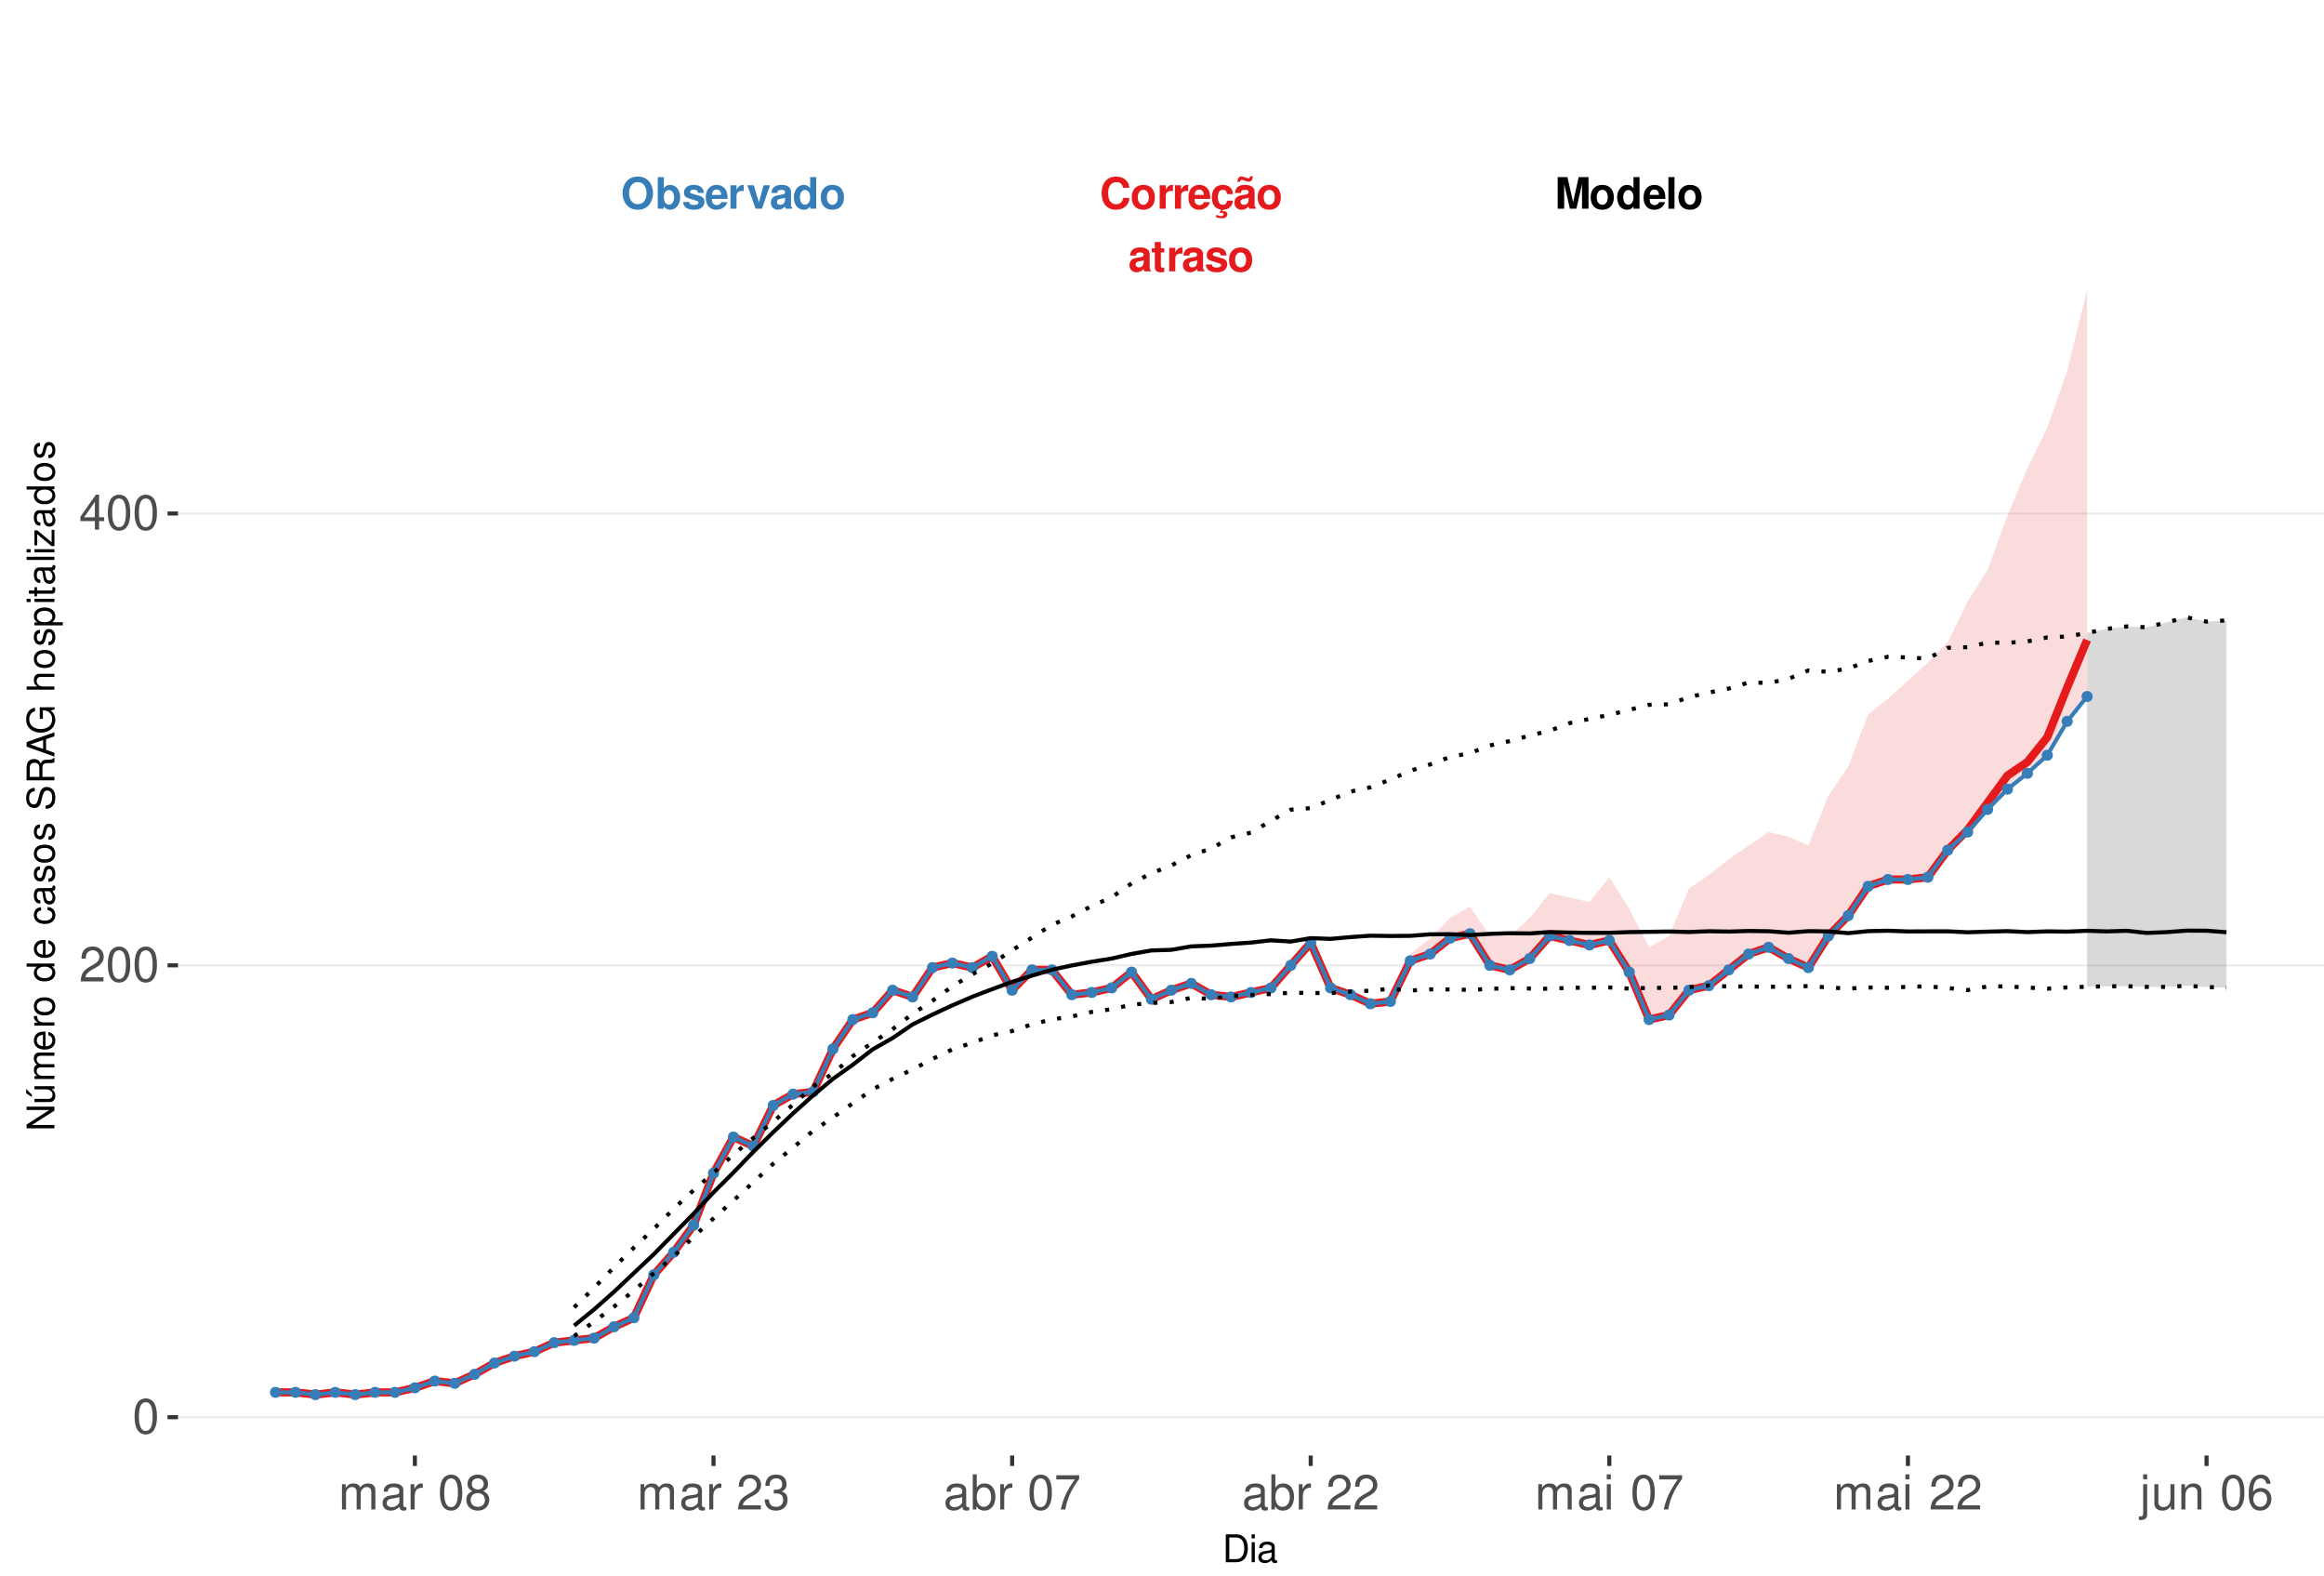 <?xml version="1.0" encoding="UTF-8"?>
<svg xmlns="http://www.w3.org/2000/svg" xmlns:xlink="http://www.w3.org/1999/xlink" width="609pt" height="413pt" viewBox="0 0 609 413" version="1.1">
<defs>
<g>
<symbol overflow="visible" id="glyph0-0">
<path style="stroke:none;" d=""/>
</symbol>
<symbol overflow="visible" id="glyph0-1">
<path style="stroke:none;" d="M 7.75 -5.484 C 7.703 -6.203 7.547 -6.656 7.203 -7.125 C 6.562 -7.969 5.547 -8.422 4.297 -8.422 C 1.953 -8.422 0.5 -6.75 0.5 -4.078 C 0.5 -1.406 1.938 0.266 4.25 0.266 C 6.328 0.266 7.688 -0.938 7.797 -2.828 L 6.125 -2.828 C 6.016 -1.781 5.359 -1.172 4.297 -1.172 C 2.984 -1.172 2.203 -2.234 2.203 -4.047 C 2.203 -5.875 3.016 -6.969 4.359 -6.969 C 5.344 -6.969 5.906 -6.5 6.125 -5.484 Z M 7.75 -5.484 "/>
</symbol>
<symbol overflow="visible" id="glyph0-2">
<path style="stroke:none;" d="M 3.422 -6.25 C 1.547 -6.25 0.391 -5 0.391 -2.984 C 0.391 -0.969 1.547 0.266 3.438 0.266 C 5.312 0.266 6.469 -0.969 6.469 -2.953 C 6.469 -5.031 5.344 -6.25 3.422 -6.25 Z M 3.438 -4.953 C 4.312 -4.953 4.875 -4.172 4.875 -2.969 C 4.875 -1.812 4.281 -1.031 3.438 -1.031 C 2.578 -1.031 1.984 -1.812 1.984 -2.984 C 1.984 -4.172 2.578 -4.953 3.438 -4.953 Z M 3.438 -4.953 "/>
</symbol>
<symbol overflow="visible" id="glyph0-3">
<path style="stroke:none;" d="M 0.719 -6.141 L 0.719 0 L 2.312 0 L 2.312 -3.266 C 2.312 -4.203 2.781 -4.656 3.703 -4.656 C 3.875 -4.656 4 -4.656 4.203 -4.625 L 4.203 -6.234 C 4.125 -6.25 4.078 -6.25 4.016 -6.25 C 3.281 -6.25 2.656 -5.766 2.312 -4.938 L 2.312 -6.141 Z M 0.719 -6.141 "/>
</symbol>
<symbol overflow="visible" id="glyph0-4">
<path style="stroke:none;" d="M 5.953 -2.578 C 5.969 -2.703 5.969 -2.766 5.969 -2.844 C 5.969 -3.453 5.875 -4.031 5.734 -4.453 C 5.328 -5.578 4.328 -6.25 3.094 -6.25 C 1.328 -6.25 0.25 -4.969 0.25 -2.906 C 0.25 -0.938 1.312 0.266 3.062 0.266 C 4.438 0.266 5.547 -0.516 5.906 -1.734 L 4.328 -1.734 C 4.141 -1.234 3.703 -0.953 3.109 -0.953 C 2.656 -0.953 2.297 -1.156 2.062 -1.484 C 1.922 -1.719 1.859 -1.984 1.844 -2.578 Z M 1.859 -3.625 C 1.969 -4.578 2.359 -5.031 3.078 -5.031 C 3.797 -5.031 4.234 -4.531 4.312 -3.625 Z M 1.859 -3.625 "/>
</symbol>
<symbol overflow="visible" id="glyph0-5">
<path style="stroke:none;" d="M 3.312 0.266 C 4.734 0.266 5.812 -0.703 5.938 -2.125 L 4.406 -2.125 C 4.219 -1.328 3.906 -1.031 3.281 -1.031 C 2.938 -1.031 2.594 -1.156 2.406 -1.391 C 2.141 -1.719 1.984 -2.312 1.984 -2.953 C 1.984 -3.531 2.094 -4.078 2.281 -4.438 C 2.469 -4.781 2.828 -4.953 3.281 -4.953 C 3.922 -4.953 4.234 -4.656 4.406 -3.844 L 5.938 -3.844 C 5.828 -5.344 4.828 -6.25 3.281 -6.25 C 1.438 -6.25 0.391 -5.047 0.391 -2.953 C 0.391 -1.078 1.25 0.031 2.828 0.234 L 2.328 1.203 C 2.547 1.109 2.672 1.062 2.891 1.062 C 3.234 1.062 3.469 1.234 3.469 1.469 C 3.469 1.734 3.188 1.938 2.828 1.938 C 2.5 1.938 2.203 1.859 1.641 1.594 L 1.422 2.188 C 2.125 2.438 2.484 2.5 2.984 2.5 C 3.938 2.5 4.453 2.125 4.453 1.438 C 4.453 0.938 4.125 0.641 3.578 0.641 C 3.406 0.641 3.266 0.656 3.109 0.719 Z M 3.312 0.266 "/>
</symbol>
<symbol overflow="visible" id="glyph0-6">
<path style="stroke:none;" d="M 5.953 -0.188 C 5.688 -0.453 5.594 -0.641 5.594 -0.938 L 5.594 -4.359 C 5.594 -5.609 4.75 -6.25 3.078 -6.25 C 1.422 -6.25 0.562 -5.547 0.453 -4.125 L 1.984 -4.125 C 2.062 -4.75 2.328 -4.953 3.109 -4.953 C 3.734 -4.953 4.031 -4.75 4.031 -4.344 C 4.031 -4.141 3.938 -3.969 3.766 -3.875 C 3.547 -3.75 3.547 -3.75 2.766 -3.625 L 2.125 -3.516 C 0.906 -3.312 0.312 -2.688 0.312 -1.578 C 0.312 -0.484 1.062 0.266 2.188 0.266 C 2.859 0.266 3.484 -0.016 4.047 -0.609 C 4.047 -0.297 4.078 -0.188 4.234 0 L 5.953 0 Z M 4.031 -2.469 C 4.031 -1.547 3.578 -1.031 2.781 -1.031 C 2.234 -1.031 1.906 -1.312 1.906 -1.766 C 1.906 -2.234 2.156 -2.469 2.828 -2.609 L 3.359 -2.703 C 3.781 -2.781 3.859 -2.812 4.031 -2.906 Z M 4.406 -8.516 C 4.359 -8.156 4.219 -7.969 3.984 -7.969 C 3.906 -7.969 3.672 -8.016 3.609 -8.047 L 2.781 -8.328 C 2.375 -8.469 2.359 -8.469 2.156 -8.469 C 1.531 -8.469 1.125 -7.953 1.078 -7.062 L 1.797 -7.062 C 1.859 -7.422 1.984 -7.578 2.25 -7.578 C 2.359 -7.578 2.469 -7.547 2.594 -7.5 L 3.406 -7.219 C 3.641 -7.125 3.859 -7.078 4.031 -7.078 C 4.703 -7.078 5.062 -7.547 5.109 -8.516 Z M 4.406 -8.516 "/>
</symbol>
<symbol overflow="visible" id="glyph0-7">
<path style="stroke:none;" d="M 5.953 -0.188 C 5.688 -0.453 5.594 -0.641 5.594 -0.938 L 5.594 -4.359 C 5.594 -5.609 4.75 -6.25 3.078 -6.25 C 1.422 -6.25 0.562 -5.547 0.453 -4.125 L 1.984 -4.125 C 2.062 -4.75 2.328 -4.953 3.109 -4.953 C 3.734 -4.953 4.031 -4.75 4.031 -4.344 C 4.031 -4.141 3.938 -3.969 3.766 -3.875 C 3.547 -3.75 3.547 -3.75 2.766 -3.625 L 2.125 -3.516 C 0.906 -3.312 0.312 -2.688 0.312 -1.578 C 0.312 -0.484 1.062 0.266 2.188 0.266 C 2.859 0.266 3.484 -0.016 4.047 -0.609 C 4.047 -0.297 4.078 -0.188 4.234 0 L 5.953 0 Z M 4.031 -2.469 C 4.031 -1.547 3.578 -1.031 2.781 -1.031 C 2.234 -1.031 1.906 -1.312 1.906 -1.766 C 1.906 -2.234 2.156 -2.469 2.828 -2.609 L 3.359 -2.703 C 3.781 -2.781 3.859 -2.812 4.031 -2.906 Z M 4.031 -2.469 "/>
</symbol>
<symbol overflow="visible" id="glyph0-8">
<path style="stroke:none;" d="M 3.422 -6.016 L 2.531 -6.016 L 2.531 -7.672 L 0.938 -7.672 L 0.938 -6.016 L 0.156 -6.016 L 0.156 -4.953 L 0.938 -4.953 L 0.938 -1.188 C 0.938 -0.219 1.453 0.266 2.5 0.266 C 2.859 0.266 3.125 0.234 3.422 0.141 L 3.422 -0.984 C 3.266 -0.953 3.188 -0.938 3.062 -0.938 C 2.641 -0.938 2.531 -1.062 2.531 -1.609 L 2.531 -4.953 L 3.422 -4.953 Z M 3.422 -6.016 "/>
</symbol>
<symbol overflow="visible" id="glyph0-9">
<path style="stroke:none;" d="M 5.75 -4.156 C 5.719 -5.453 4.719 -6.25 3.078 -6.25 C 1.516 -6.25 0.547 -5.453 0.547 -4.203 C 0.547 -3.781 0.672 -3.438 0.891 -3.203 C 1.109 -2.984 1.297 -2.875 1.891 -2.688 L 3.781 -2.094 C 4.188 -1.969 4.328 -1.844 4.328 -1.594 C 4.328 -1.219 3.875 -0.984 3.141 -0.984 C 2.719 -0.984 2.406 -1.062 2.203 -1.203 C 2.031 -1.328 1.953 -1.453 1.891 -1.781 L 0.328 -1.781 C 0.375 -0.438 1.359 0.266 3.234 0.266 C 4.078 0.266 4.734 0.078 5.188 -0.281 C 5.641 -0.641 5.922 -1.219 5.922 -1.812 C 5.922 -2.609 5.516 -3.125 4.703 -3.359 L 2.703 -3.953 C 2.25 -4.078 2.141 -4.172 2.141 -4.422 C 2.141 -4.766 2.5 -5 3.062 -5 C 3.828 -5 4.203 -4.719 4.203 -4.156 Z M 5.75 -4.156 "/>
</symbol>
<symbol overflow="visible" id="glyph0-10">
<path style="stroke:none;" d="M 2.453 -6.469 L 3.953 0 L 5.656 0 L 7.125 -6.469 L 7.125 0 L 8.828 0 L 8.828 -8.297 L 6.25 -8.297 L 4.797 -1.688 L 3.297 -8.297 L 0.75 -8.297 L 0.75 0 L 2.453 0 Z M 2.453 -6.469 "/>
</symbol>
<symbol overflow="visible" id="glyph0-11">
<path style="stroke:none;" d="M 4.609 0 L 6.203 0 L 6.203 -8.297 L 4.609 -8.297 L 4.609 -5.344 C 4.203 -5.953 3.688 -6.25 2.906 -6.25 C 1.438 -6.25 0.328 -4.828 0.328 -2.984 C 0.328 -2.156 0.578 -1.312 0.984 -0.719 C 1.406 -0.109 2.156 0.266 2.906 0.266 C 3.688 0.266 4.203 -0.016 4.609 -0.625 Z M 3.266 -4.906 C 4.078 -4.906 4.609 -4.141 4.609 -2.953 C 4.609 -1.844 4.062 -1.062 3.266 -1.062 C 2.469 -1.062 1.922 -1.859 1.922 -2.984 C 1.922 -4.125 2.469 -4.906 3.266 -4.906 Z M 3.266 -4.906 "/>
</symbol>
<symbol overflow="visible" id="glyph0-12">
<path style="stroke:none;" d="M 2.359 -8.297 L 0.766 -8.297 L 0.766 0 L 2.359 0 Z M 2.359 -8.297 "/>
</symbol>
<symbol overflow="visible" id="glyph0-13">
<path style="stroke:none;" d="M 4.438 -8.422 C 3.281 -8.422 2.328 -8.047 1.609 -7.281 C 0.875 -6.484 0.453 -5.328 0.453 -4.078 C 0.453 -2.844 0.875 -1.672 1.609 -0.891 C 2.328 -0.109 3.266 0.266 4.453 0.266 C 5.625 0.266 6.562 -0.109 7.281 -0.891 C 8 -1.656 8.438 -2.859 8.438 -4.031 C 8.438 -5.328 8.016 -6.5 7.281 -7.281 C 6.547 -8.062 5.641 -8.422 4.438 -8.422 Z M 4.453 -6.969 C 5.844 -6.969 6.734 -5.828 6.734 -4.031 C 6.734 -2.328 5.812 -1.188 4.453 -1.188 C 3.062 -1.188 2.156 -2.328 2.156 -4.078 C 2.156 -5.828 3.062 -6.969 4.453 -6.969 Z M 4.453 -6.969 "/>
</symbol>
<symbol overflow="visible" id="glyph0-14">
<path style="stroke:none;" d="M 0.672 -8.297 L 0.672 0 L 2.266 0 L 2.266 -0.625 C 2.656 -0.016 3.188 0.266 3.953 0.266 C 5.422 0.266 6.547 -1.141 6.547 -2.984 C 6.547 -3.828 6.297 -4.656 5.875 -5.25 C 5.453 -5.859 4.703 -6.25 3.953 -6.25 C 3.188 -6.25 2.656 -5.953 2.266 -5.344 L 2.266 -8.297 Z M 3.609 -4.906 C 4.391 -4.906 4.953 -4.125 4.953 -2.984 C 4.953 -1.859 4.406 -1.062 3.609 -1.062 C 2.797 -1.062 2.266 -1.828 2.266 -3.016 C 2.266 -4.141 2.812 -4.906 3.609 -4.906 Z M 3.609 -4.906 "/>
</symbol>
<symbol overflow="visible" id="glyph0-15">
<path style="stroke:none;" d="M 3.984 0 L 6.094 -6.141 L 4.406 -6.141 L 3.172 -1.656 L 1.844 -6.141 L 0.156 -6.141 L 2.312 0 Z M 3.984 0 "/>
</symbol>
<symbol overflow="visible" id="glyph1-0">
<path style="stroke:none;" d=""/>
</symbol>
<symbol overflow="visible" id="glyph1-1">
<path style="stroke:none;" d="M 3.484 -9.156 C 2.641 -9.156 1.891 -8.766 1.422 -8.156 C 0.828 -7.344 0.547 -6.125 0.547 -4.422 C 0.547 -1.344 1.562 0.297 3.484 0.297 C 5.375 0.297 6.422 -1.344 6.422 -4.359 C 6.422 -6.125 6.141 -7.312 5.547 -8.156 C 5.078 -8.781 4.328 -9.156 3.484 -9.156 Z M 3.484 -8.156 C 4.688 -8.156 5.281 -6.938 5.281 -4.453 C 5.281 -1.844 4.703 -0.625 3.453 -0.625 C 2.281 -0.625 1.688 -1.891 1.688 -4.422 C 1.688 -6.938 2.281 -8.156 3.484 -8.156 Z M 3.484 -8.156 "/>
</symbol>
<symbol overflow="visible" id="glyph1-2">
<path style="stroke:none;" d="M 6.406 -1.094 L 1.688 -1.094 C 1.797 -1.859 2.203 -2.344 3.297 -3.016 L 4.562 -3.719 C 5.828 -4.422 6.469 -5.359 6.469 -6.484 C 6.469 -7.234 6.156 -7.953 5.625 -8.438 C 5.094 -8.922 4.438 -9.156 3.594 -9.156 C 2.453 -9.156 1.609 -8.75 1.109 -7.953 C 0.797 -7.484 0.656 -6.906 0.625 -5.984 L 1.75 -5.984 C 1.781 -6.609 1.859 -6.969 2.016 -7.281 C 2.297 -7.828 2.891 -8.172 3.562 -8.172 C 4.562 -8.172 5.328 -7.438 5.328 -6.453 C 5.328 -5.719 4.906 -5.094 4.109 -4.625 L 2.953 -3.953 C 1.078 -2.875 0.531 -2.016 0.438 -0.016 L 6.406 -0.016 Z M 6.406 -1.094 "/>
</symbol>
<symbol overflow="visible" id="glyph1-3">
<path style="stroke:none;" d="M 4.141 -2.219 L 4.141 0 L 5.25 0 L 5.25 -2.219 L 6.578 -2.219 L 6.578 -3.219 L 5.25 -3.219 L 5.25 -9.156 L 4.422 -9.156 L 0.359 -3.391 L 0.359 -2.219 Z M 4.141 -3.219 L 1.328 -3.219 L 4.141 -7.25 Z M 4.141 -3.219 "/>
</symbol>
<symbol overflow="visible" id="glyph1-4">
<path style="stroke:none;" d="M 0.891 -6.625 L 0.891 0 L 1.953 0 L 1.953 -4.156 C 1.953 -5.125 2.641 -5.891 3.5 -5.891 C 4.297 -5.891 4.734 -5.422 4.734 -4.562 L 4.734 0 L 5.797 0 L 5.797 -4.156 C 5.797 -5.125 6.5 -5.891 7.359 -5.891 C 8.125 -5.891 8.578 -5.406 8.578 -4.562 L 8.578 0 L 9.641 0 L 9.641 -4.969 C 9.641 -6.156 8.953 -6.828 7.719 -6.828 C 6.828 -6.828 6.297 -6.562 5.688 -5.812 C 5.297 -6.516 4.766 -6.828 3.891 -6.828 C 3.016 -6.828 2.422 -6.5 1.859 -5.688 L 1.859 -6.625 Z M 0.891 -6.625 "/>
</symbol>
<symbol overflow="visible" id="glyph1-5">
<path style="stroke:none;" d="M 6.766 -0.625 C 6.656 -0.594 6.609 -0.594 6.547 -0.594 C 6.172 -0.594 5.969 -0.781 5.969 -1.109 L 5.969 -5.016 C 5.969 -6.188 5.109 -6.828 3.484 -6.828 C 2.5 -6.828 1.734 -6.547 1.281 -6.047 C 0.969 -5.703 0.844 -5.328 0.828 -4.672 L 1.891 -4.672 C 1.969 -5.484 2.453 -5.844 3.438 -5.844 C 4.406 -5.844 4.922 -5.5 4.922 -4.859 L 4.922 -4.578 C 4.906 -4.125 4.688 -3.969 3.828 -3.844 C 2.328 -3.656 2.094 -3.609 1.703 -3.438 C 0.922 -3.109 0.531 -2.531 0.531 -1.672 C 0.531 -0.469 1.359 0.297 2.703 0.297 C 3.547 0.297 4.219 0 4.969 -0.688 C 5.031 0 5.359 0.297 6.047 0.297 C 6.281 0.297 6.422 0.266 6.766 0.172 Z M 4.922 -2.094 C 4.922 -1.734 4.828 -1.516 4.5 -1.234 C 4.078 -0.828 3.562 -0.625 2.938 -0.625 C 2.109 -0.625 1.625 -1.031 1.625 -1.703 C 1.625 -2.391 2.094 -2.75 3.234 -2.906 C 4.359 -3.062 4.562 -3.109 4.922 -3.281 Z M 4.922 -2.094 "/>
</symbol>
<symbol overflow="visible" id="glyph1-6">
<path style="stroke:none;" d="M 0.875 -6.625 L 0.875 0 L 1.938 0 L 1.938 -3.438 C 1.953 -5.031 2.609 -5.75 4.062 -5.703 L 4.062 -6.781 C 3.891 -6.812 3.781 -6.828 3.656 -6.828 C 2.969 -6.828 2.453 -6.422 1.844 -5.422 L 1.844 -6.625 Z M 0.875 -6.625 "/>
</symbol>
<symbol overflow="visible" id="glyph1-7">
<path style="stroke:none;" d=""/>
</symbol>
<symbol overflow="visible" id="glyph1-8">
<path style="stroke:none;" d="M 4.953 -4.828 C 5.891 -5.391 6.172 -5.844 6.172 -6.703 C 6.172 -8.156 5.078 -9.156 3.484 -9.156 C 1.891 -9.156 0.781 -8.156 0.781 -6.719 C 0.781 -5.844 1.078 -5.406 2 -4.828 C 0.969 -4.297 0.469 -3.562 0.469 -2.547 C 0.469 -0.875 1.703 0.297 3.484 0.297 C 5.25 0.297 6.5 -0.875 6.5 -2.547 C 6.5 -3.562 5.984 -4.297 4.953 -4.828 Z M 3.484 -8.156 C 4.422 -8.156 5.031 -7.594 5.031 -6.688 C 5.031 -5.828 4.422 -5.25 3.484 -5.25 C 2.531 -5.25 1.922 -5.828 1.922 -6.703 C 1.922 -7.594 2.531 -8.156 3.484 -8.156 Z M 3.484 -4.312 C 4.594 -4.312 5.359 -3.578 5.359 -2.516 C 5.359 -1.422 4.609 -0.703 3.453 -0.703 C 2.359 -0.703 1.609 -1.438 1.609 -2.5 C 1.609 -3.594 2.359 -4.312 3.484 -4.312 Z M 3.484 -4.312 "/>
</symbol>
<symbol overflow="visible" id="glyph1-9">
<path style="stroke:none;" d="M 2.797 -4.219 L 3.406 -4.219 C 4.625 -4.219 5.266 -3.641 5.266 -2.547 C 5.266 -1.391 4.562 -0.703 3.422 -0.703 C 2.188 -0.703 1.594 -1.312 1.516 -2.656 L 0.406 -2.656 C 0.453 -1.922 0.578 -1.438 0.797 -1.031 C 1.266 -0.156 2.141 0.297 3.359 0.297 C 5.219 0.297 6.406 -0.828 6.406 -2.562 C 6.406 -3.719 5.969 -4.359 4.891 -4.734 C 5.719 -5.078 6.141 -5.703 6.141 -6.625 C 6.141 -8.203 5.109 -9.156 3.406 -9.156 C 1.594 -9.156 0.625 -8.141 0.594 -6.203 L 1.703 -6.203 C 1.719 -6.766 1.766 -7.078 1.906 -7.359 C 2.172 -7.875 2.719 -8.172 3.422 -8.172 C 4.406 -8.172 5 -7.578 5 -6.594 C 5 -5.953 4.766 -5.562 4.281 -5.344 C 3.969 -5.219 3.562 -5.156 2.797 -5.156 Z M 2.797 -4.219 "/>
</symbol>
<symbol overflow="visible" id="glyph1-10">
<path style="stroke:none;" d="M 0.688 -9.219 L 0.688 0 L 1.625 0 L 1.625 -0.844 C 2.141 -0.078 2.812 0.297 3.734 0.297 C 5.484 0.297 6.625 -1.141 6.625 -3.344 C 6.625 -5.5 5.547 -6.828 3.781 -6.828 C 2.875 -6.828 2.234 -6.484 1.734 -5.734 L 1.734 -9.219 Z M 3.578 -5.828 C 4.766 -5.828 5.516 -4.812 5.516 -3.234 C 5.516 -1.719 4.734 -0.703 3.578 -0.703 C 2.453 -0.703 1.734 -1.703 1.734 -3.266 C 1.734 -4.828 2.453 -5.828 3.578 -5.828 Z M 3.578 -5.828 "/>
</symbol>
<symbol overflow="visible" id="glyph1-11">
<path style="stroke:none;" d="M 6.578 -8.969 L 0.578 -8.969 L 0.578 -7.875 L 5.422 -7.875 C 3.297 -4.828 2.422 -2.953 1.75 0 L 2.938 0 C 3.438 -2.875 4.562 -5.344 6.578 -8.031 Z M 6.578 -8.969 "/>
</symbol>
<symbol overflow="visible" id="glyph1-12">
<path style="stroke:none;" d="M 1.891 -6.625 L 0.844 -6.625 L 0.844 0 L 1.891 0 Z M 1.891 -9.219 L 0.828 -9.219 L 0.828 -7.891 L 1.891 -7.891 Z M 1.891 -9.219 "/>
</symbol>
<symbol overflow="visible" id="glyph1-13">
<path style="stroke:none;" d="M 0.891 -6.625 L 0.891 0.969 C 0.891 1.625 0.688 1.828 0.031 1.828 C -0.047 1.828 -0.094 1.828 -0.234 1.828 L -0.234 2.719 C -0.094 2.75 -0.031 2.766 0.125 2.766 C 1.312 2.766 1.938 2.297 1.938 1.375 L 1.938 -6.625 Z M 1.938 -9.219 L 0.891 -9.219 L 0.891 -7.891 L 1.938 -7.891 Z M 1.938 -9.219 "/>
</symbol>
<symbol overflow="visible" id="glyph1-14">
<path style="stroke:none;" d="M 6.094 0 L 6.094 -6.625 L 5.047 -6.625 L 5.047 -2.875 C 5.047 -1.516 4.344 -0.625 3.234 -0.625 C 2.406 -0.625 1.875 -1.141 1.875 -1.938 L 1.875 -6.625 L 0.828 -6.625 L 0.828 -1.516 C 0.828 -0.422 1.641 0.297 2.938 0.297 C 3.906 0.297 4.531 -0.047 5.156 -0.922 L 5.156 0 Z M 6.094 0 "/>
</symbol>
<symbol overflow="visible" id="glyph1-15">
<path style="stroke:none;" d="M 0.891 -6.625 L 0.891 0 L 1.953 0 L 1.953 -3.656 C 1.953 -5.016 2.656 -5.891 3.75 -5.891 C 4.578 -5.891 5.109 -5.391 5.109 -4.594 L 5.109 0 L 6.156 0 L 6.156 -5.016 C 6.156 -6.109 5.344 -6.828 4.062 -6.828 C 3.078 -6.828 2.438 -6.438 1.859 -5.516 L 1.859 -6.625 Z M 0.891 -6.625 "/>
</symbol>
<symbol overflow="visible" id="glyph1-16">
<path style="stroke:none;" d="M 6.297 -6.766 C 6.094 -8.266 5.125 -9.156 3.766 -9.156 C 2.766 -9.156 1.891 -8.672 1.359 -7.844 C 0.781 -6.953 0.547 -5.828 0.547 -4.172 C 0.547 -2.625 0.766 -1.656 1.297 -0.844 C 1.781 -0.094 2.562 0.297 3.562 0.297 C 5.266 0.297 6.5 -0.984 6.5 -2.766 C 6.5 -4.453 5.359 -5.641 3.75 -5.641 C 2.859 -5.641 2.172 -5.312 1.688 -4.641 C 1.703 -6.906 2.406 -8.156 3.688 -8.156 C 4.469 -8.156 5.016 -7.656 5.188 -6.766 Z M 3.609 -4.656 C 4.688 -4.656 5.359 -3.891 5.359 -2.688 C 5.359 -1.531 4.594 -0.703 3.562 -0.703 C 2.531 -0.703 1.75 -1.562 1.75 -2.734 C 1.75 -3.875 2.5 -4.656 3.609 -4.656 Z M 3.609 -4.656 "/>
</symbol>
<symbol overflow="visible" id="glyph2-0">
<path style="stroke:none;" d=""/>
</symbol>
<symbol overflow="visible" id="glyph2-1">
<path style="stroke:none;" d="M 0.891 0 L 3.703 0 C 5.547 0 6.672 -1.375 6.672 -3.656 C 6.672 -5.906 5.547 -7.297 3.703 -7.297 L 0.891 -7.297 Z M 1.812 -0.812 L 1.812 -6.469 L 3.547 -6.469 C 4.984 -6.469 5.734 -5.5 5.734 -3.641 C 5.734 -1.797 4.984 -0.812 3.547 -0.812 Z M 1.812 -0.812 "/>
</symbol>
<symbol overflow="visible" id="glyph2-2">
<path style="stroke:none;" d="M 1.5 -5.234 L 0.672 -5.234 L 0.672 0 L 1.5 0 Z M 1.5 -7.297 L 0.656 -7.297 L 0.656 -6.234 L 1.5 -6.234 Z M 1.5 -7.297 "/>
</symbol>
<symbol overflow="visible" id="glyph2-3">
<path style="stroke:none;" d="M 5.344 -0.484 C 5.266 -0.469 5.219 -0.469 5.172 -0.469 C 4.875 -0.469 4.719 -0.625 4.719 -0.875 L 4.719 -3.953 C 4.719 -4.891 4.047 -5.391 2.75 -5.391 C 1.984 -5.391 1.375 -5.172 1.016 -4.781 C 0.766 -4.516 0.672 -4.203 0.656 -3.688 L 1.484 -3.688 C 1.562 -4.328 1.938 -4.625 2.719 -4.625 C 3.484 -4.625 3.891 -4.344 3.891 -3.844 L 3.891 -3.625 C 3.875 -3.266 3.703 -3.125 3.016 -3.047 C 1.844 -2.891 1.656 -2.844 1.344 -2.719 C 0.734 -2.453 0.422 -2 0.422 -1.312 C 0.422 -0.375 1.078 0.234 2.141 0.234 C 2.797 0.234 3.328 0 3.922 -0.547 C 3.984 0 4.234 0.234 4.781 0.234 C 4.953 0.234 5.062 0.203 5.344 0.141 Z M 3.891 -1.656 C 3.891 -1.375 3.812 -1.203 3.562 -0.969 C 3.219 -0.656 2.812 -0.5 2.312 -0.5 C 1.672 -0.5 1.297 -0.812 1.297 -1.344 C 1.297 -1.891 1.656 -2.172 2.547 -2.297 C 3.438 -2.422 3.609 -2.453 3.891 -2.594 Z M 3.891 -1.656 "/>
</symbol>
<symbol overflow="visible" id="glyph3-0">
<path style="stroke:none;" d=""/>
</symbol>
<symbol overflow="visible" id="glyph3-1">
<path style="stroke:none;" d="M -7.297 -6.453 L -7.297 -5.578 L -1.328 -5.578 L -7.297 -1.766 L -7.297 -0.766 L 0 -0.766 L 0 -1.641 L -5.906 -1.641 L 0 -5.406 L 0 -6.453 Z M -7.297 -6.453 "/>
</symbol>
<symbol overflow="visible" id="glyph3-2">
<path style="stroke:none;" d="M 0 -4.812 L -5.234 -4.812 L -5.234 -3.984 L -2.266 -3.984 C -1.203 -3.984 -0.5 -3.438 -0.5 -2.562 C -0.5 -1.906 -0.906 -1.484 -1.531 -1.484 L -5.234 -1.484 L -5.234 -0.656 L -1.203 -0.656 C -0.328 -0.656 0.234 -1.297 0.234 -2.312 C 0.234 -3.094 -0.047 -3.578 -0.734 -4.062 L 0 -4.062 Z M -7.406 -2.953 L -5.922 -2 L -5.922 -2.594 L -7.406 -4.094 Z M -7.406 -2.953 "/>
</symbol>
<symbol overflow="visible" id="glyph3-3">
<path style="stroke:none;" d="M -5.234 -0.703 L 0 -0.703 L 0 -1.547 L -3.297 -1.547 C -4.047 -1.547 -4.656 -2.094 -4.656 -2.766 C -4.656 -3.391 -4.281 -3.734 -3.609 -3.734 L 0 -3.734 L 0 -4.578 L -3.297 -4.578 C -4.047 -4.578 -4.656 -5.125 -4.656 -5.812 C -4.656 -6.422 -4.266 -6.781 -3.609 -6.781 L 0 -6.781 L 0 -7.625 L -3.938 -7.625 C -4.875 -7.625 -5.391 -7.078 -5.391 -6.094 C -5.391 -5.406 -5.188 -4.984 -4.594 -4.484 C -5.156 -4.188 -5.391 -3.766 -5.391 -3.078 C -5.391 -2.375 -5.125 -1.906 -4.5 -1.469 L -5.234 -1.469 Z M -5.234 -0.703 "/>
</symbol>
<symbol overflow="visible" id="glyph3-4">
<path style="stroke:none;" d="M -2.344 -5.125 C -3.141 -5.125 -3.625 -5.062 -4.016 -4.922 C -4.875 -4.578 -5.391 -3.781 -5.391 -2.797 C -5.391 -1.344 -4.281 -0.406 -2.547 -0.406 C -0.812 -0.406 0.234 -1.297 0.234 -2.781 C 0.234 -3.984 -0.453 -4.812 -1.594 -5.016 L -1.594 -4.188 C -0.906 -3.953 -0.547 -3.484 -0.547 -2.812 C -0.547 -2.281 -0.781 -1.828 -1.219 -1.547 C -1.516 -1.344 -1.812 -1.281 -2.344 -1.266 Z M -3.016 -1.297 C -3.984 -1.359 -4.625 -1.953 -4.625 -2.797 C -4.625 -3.641 -3.953 -4.234 -3.016 -4.234 Z M -3.016 -1.297 "/>
</symbol>
<symbol overflow="visible" id="glyph3-5">
<path style="stroke:none;" d="M -5.234 -0.688 L 0 -0.688 L 0 -1.531 L -2.719 -1.531 C -3.984 -1.547 -4.547 -2.062 -4.516 -3.203 L -5.359 -3.203 C -5.375 -3.062 -5.391 -2.984 -5.391 -2.891 C -5.391 -2.344 -5.062 -1.938 -4.297 -1.453 L -5.234 -1.453 Z M -5.234 -0.688 "/>
</symbol>
<symbol overflow="visible" id="glyph3-6">
<path style="stroke:none;" d="M -5.391 -2.719 C -5.391 -1.234 -4.344 -0.359 -2.578 -0.359 C -0.812 -0.359 0.234 -1.234 0.234 -2.734 C 0.234 -4.203 -0.812 -5.094 -2.547 -5.094 C -4.359 -5.094 -5.391 -4.234 -5.391 -2.719 Z M -4.625 -2.734 C -4.625 -3.672 -3.844 -4.234 -2.547 -4.234 C -1.312 -4.234 -0.547 -3.656 -0.547 -2.734 C -0.547 -1.797 -1.312 -1.234 -2.578 -1.234 C -3.844 -1.234 -4.625 -1.797 -4.625 -2.734 Z M -4.625 -2.734 "/>
</symbol>
<symbol overflow="visible" id="glyph3-7">
<path style="stroke:none;" d=""/>
</symbol>
<symbol overflow="visible" id="glyph3-8">
<path style="stroke:none;" d="M -7.297 -4.953 L -7.297 -4.125 L -4.578 -4.125 C -5.109 -3.766 -5.391 -3.203 -5.391 -2.516 C -5.391 -1.156 -4.297 -0.266 -2.625 -0.266 C -0.859 -0.266 0.234 -1.125 0.234 -2.547 C 0.234 -3.266 -0.047 -3.766 -0.688 -4.203 L 0 -4.203 L 0 -4.953 Z M -4.609 -2.656 C -4.609 -3.547 -3.812 -4.125 -2.562 -4.125 C -1.344 -4.125 -0.547 -3.547 -0.547 -2.656 C -0.547 -1.734 -1.359 -1.125 -2.578 -1.125 C -3.797 -1.125 -4.609 -1.734 -4.609 -2.656 Z M -4.609 -2.656 "/>
</symbol>
<symbol overflow="visible" id="glyph3-9">
<path style="stroke:none;" d="M -3.484 -4.703 C -3.984 -4.672 -4.312 -4.562 -4.609 -4.359 C -5.094 -4 -5.391 -3.375 -5.391 -2.641 C -5.391 -1.219 -4.266 -0.312 -2.531 -0.312 C -0.844 -0.312 0.234 -1.203 0.234 -2.625 C 0.234 -3.875 -0.516 -4.672 -1.797 -4.766 L -1.797 -3.938 C -0.953 -3.797 -0.547 -3.359 -0.547 -2.656 C -0.547 -1.734 -1.297 -1.188 -2.531 -1.188 C -3.844 -1.188 -4.625 -1.719 -4.625 -2.625 C -4.625 -3.328 -4.203 -3.766 -3.484 -3.875 Z M -3.484 -4.703 "/>
</symbol>
<symbol overflow="visible" id="glyph3-10">
<path style="stroke:none;" d="M -0.484 -5.344 C -0.469 -5.266 -0.469 -5.219 -0.469 -5.172 C -0.469 -4.875 -0.625 -4.719 -0.875 -4.719 L -3.953 -4.719 C -4.891 -4.719 -5.391 -4.047 -5.391 -2.75 C -5.391 -1.984 -5.172 -1.375 -4.781 -1.016 C -4.516 -0.766 -4.203 -0.672 -3.688 -0.656 L -3.688 -1.484 C -4.328 -1.562 -4.625 -1.938 -4.625 -2.719 C -4.625 -3.484 -4.344 -3.891 -3.844 -3.891 L -3.625 -3.891 C -3.266 -3.875 -3.125 -3.703 -3.047 -3.016 C -2.891 -1.844 -2.844 -1.656 -2.719 -1.344 C -2.453 -0.734 -2 -0.422 -1.312 -0.422 C -0.375 -0.422 0.234 -1.078 0.234 -2.141 C 0.234 -2.797 0 -3.328 -0.547 -3.922 C 0 -3.984 0.234 -4.234 0.234 -4.781 C 0.234 -4.953 0.203 -5.062 0.141 -5.344 Z M -1.656 -3.891 C -1.375 -3.891 -1.203 -3.812 -0.969 -3.562 C -0.656 -3.219 -0.5 -2.812 -0.5 -2.312 C -0.5 -1.672 -0.812 -1.297 -1.344 -1.297 C -1.891 -1.297 -2.172 -1.656 -2.297 -2.547 C -2.422 -3.438 -2.453 -3.609 -2.594 -3.891 Z M -1.656 -3.891 "/>
</symbol>
<symbol overflow="visible" id="glyph3-11">
<path style="stroke:none;" d="M -3.781 -4.375 C -4.812 -4.375 -5.391 -3.688 -5.391 -2.484 C -5.391 -1.266 -4.766 -0.469 -3.797 -0.469 C -2.969 -0.469 -2.578 -0.891 -2.281 -2.125 L -2.094 -2.906 C -1.953 -3.484 -1.734 -3.719 -1.375 -3.719 C -0.875 -3.719 -0.547 -3.234 -0.547 -2.5 C -0.547 -2.047 -0.672 -1.672 -0.891 -1.453 C -1.047 -1.328 -1.188 -1.266 -1.562 -1.219 L -1.562 -0.344 C -0.344 -0.375 0.234 -1.062 0.234 -2.438 C 0.234 -3.75 -0.422 -4.594 -1.438 -4.594 C -2.203 -4.594 -2.641 -4.156 -2.891 -3.109 L -3.078 -2.312 C -3.234 -1.625 -3.453 -1.344 -3.828 -1.344 C -4.312 -1.344 -4.625 -1.766 -4.625 -2.453 C -4.625 -3.125 -4.328 -3.484 -3.781 -3.5 Z M -3.781 -4.375 "/>
</symbol>
<symbol overflow="visible" id="glyph3-12">
<path style="stroke:none;" d="M -5.156 -5.953 C -5.656 -5.953 -5.797 -5.938 -6.125 -5.766 C -6.969 -5.375 -7.406 -4.516 -7.406 -3.297 C -7.406 -1.688 -6.594 -0.703 -5.266 -0.703 C -4.375 -0.703 -3.812 -1.172 -3.562 -2.125 L -3.094 -3.938 C -2.844 -4.875 -2.484 -5.281 -1.906 -5.281 C -1.516 -5.281 -1.125 -5.062 -0.906 -4.766 C -0.688 -4.469 -0.594 -4.016 -0.594 -3.422 C -0.594 -2.625 -0.781 -2.094 -1.203 -1.734 C -1.516 -1.469 -1.875 -1.344 -2.312 -1.359 L -2.312 -0.484 C -1.656 -0.484 -1.203 -0.625 -0.812 -0.906 C -0.125 -1.406 0.234 -2.25 0.234 -3.359 C 0.234 -4.234 0.031 -4.938 -0.328 -5.406 C -0.719 -5.906 -1.375 -6.203 -2 -6.203 C -2.906 -6.203 -3.562 -5.656 -3.828 -4.656 L -4.312 -2.828 C -4.562 -1.953 -4.844 -1.625 -5.406 -1.625 C -6.141 -1.625 -6.625 -2.281 -6.625 -3.266 C -6.625 -4.422 -6.109 -5.062 -5.156 -5.078 Z M -5.156 -5.953 "/>
</symbol>
<symbol overflow="visible" id="glyph3-13">
<path style="stroke:none;" d="M -3.141 -1.859 L -3.141 -4.266 C -3.141 -5.094 -2.734 -5.453 -1.844 -5.453 L -1.188 -5.453 C -0.734 -5.453 -0.297 -5.531 0 -5.656 L 0 -6.797 L -0.234 -6.797 C -0.469 -6.438 -0.734 -6.375 -1.703 -6.344 C -2.906 -6.344 -3.266 -6.156 -3.594 -5.359 C -4.016 -6.188 -4.5 -6.516 -5.344 -6.516 C -6.594 -6.516 -7.297 -5.734 -7.297 -4.297 L -7.297 -0.938 L 0 -0.938 L 0 -1.859 Z M -3.953 -1.859 L -6.469 -1.859 L -6.469 -4.109 C -6.469 -4.625 -6.391 -4.938 -6.188 -5.156 C -5.984 -5.406 -5.656 -5.547 -5.219 -5.547 C -4.344 -5.547 -3.953 -5.094 -3.953 -4.109 Z M -3.953 -1.859 "/>
</symbol>
<symbol overflow="visible" id="glyph3-14">
<path style="stroke:none;" d="M -2.188 -4.734 L 0 -5.484 L 0 -6.531 L -7.297 -3.969 L -7.297 -2.766 L 0 -0.172 L 0 -1.156 L -2.188 -1.938 Z M -2.969 -4.484 L -2.969 -2.156 L -6.297 -3.359 Z M -2.969 -4.484 "/>
</symbol>
<symbol overflow="visible" id="glyph3-15">
<path style="stroke:none;" d="M -3.844 -7.094 L -3.844 -4.047 L -3.031 -4.047 L -3.031 -6.266 L -2.828 -6.266 C -1.531 -6.266 -0.594 -5.312 -0.594 -3.984 C -0.594 -3.234 -0.859 -2.562 -1.328 -2.141 C -1.844 -1.656 -2.719 -1.375 -3.625 -1.375 C -5.406 -1.375 -6.594 -2.391 -6.594 -3.938 C -6.594 -5.047 -6.016 -5.844 -5.078 -6.047 L -5.078 -6.984 C -6.562 -6.734 -7.406 -5.609 -7.406 -3.938 C -7.406 -3.047 -7.188 -2.328 -6.703 -1.766 C -6.016 -0.906 -4.875 -0.438 -3.562 -0.438 C -1.328 -0.438 0.234 -1.812 0.234 -3.781 C 0.234 -4.766 -0.141 -5.547 -0.938 -6.266 L 0.047 -6.5 L 0.047 -7.094 Z M -3.844 -7.094 "/>
</symbol>
<symbol overflow="visible" id="glyph3-16">
<path style="stroke:none;" d="M -7.297 -0.703 L 0 -0.703 L 0 -1.531 L -2.891 -1.531 C -3.953 -1.531 -4.656 -2.094 -4.656 -2.953 C -4.656 -3.234 -4.578 -3.484 -4.438 -3.688 C -4.25 -3.938 -4 -4.031 -3.625 -4.031 L 0 -4.031 L 0 -4.859 L -3.953 -4.859 C -4.844 -4.859 -5.391 -4.234 -5.391 -3.203 C -5.391 -2.469 -5.156 -2.016 -4.516 -1.531 L -7.297 -1.531 Z M -7.297 -0.703 "/>
</symbol>
<symbol overflow="visible" id="glyph3-17">
<path style="stroke:none;" d="M 2.188 -0.547 L 2.188 -1.375 L -0.547 -1.375 C -0.016 -1.812 0.234 -2.312 0.234 -2.984 C 0.234 -4.344 -0.859 -5.234 -2.531 -5.234 C -4.297 -5.234 -5.391 -4.375 -5.391 -2.984 C -5.391 -2.266 -5.062 -1.703 -4.453 -1.312 L -5.234 -1.312 L -5.234 -0.547 Z M -4.609 -2.844 C -4.609 -3.766 -3.797 -4.359 -2.547 -4.359 C -1.359 -4.359 -0.547 -3.75 -0.547 -2.844 C -0.547 -1.953 -1.344 -1.375 -2.578 -1.375 C -3.812 -1.375 -4.609 -1.953 -4.609 -2.844 Z M -4.609 -2.844 "/>
</symbol>
<symbol overflow="visible" id="glyph3-18">
<path style="stroke:none;" d="M -5.234 -1.5 L -5.234 -0.672 L 0 -0.672 L 0 -1.5 Z M -7.297 -1.5 L -7.297 -0.656 L -6.234 -0.656 L -6.234 -1.5 Z M -7.297 -1.5 "/>
</symbol>
<symbol overflow="visible" id="glyph3-19">
<path style="stroke:none;" d="M -5.234 -2.547 L -5.234 -1.688 L -6.688 -1.688 L -6.688 -0.844 L -5.234 -0.844 L -5.234 -0.141 L -4.562 -0.141 L -4.562 -0.844 L -0.594 -0.844 C -0.062 -0.844 0.234 -1.203 0.234 -1.859 C 0.234 -2.078 0.203 -2.266 0.156 -2.547 L -0.547 -2.547 C -0.516 -2.422 -0.5 -2.312 -0.5 -2.141 C -0.5 -1.781 -0.594 -1.688 -0.969 -1.688 L -4.562 -1.688 L -4.562 -2.547 Z M -5.234 -2.547 "/>
</symbol>
<symbol overflow="visible" id="glyph3-20">
<path style="stroke:none;" d="M -7.297 -1.516 L -7.297 -0.688 L 0 -0.688 L 0 -1.516 Z M -7.297 -1.516 "/>
</symbol>
<symbol overflow="visible" id="glyph3-21">
<path style="stroke:none;" d="M -5.234 -4.438 L -5.234 -0.516 L -4.516 -0.516 L -4.516 -3.438 L -0.75 -0.312 L 0 -0.312 L 0 -4.562 L -0.734 -4.562 L -0.734 -1.312 L -4.5 -4.438 Z M -5.234 -4.438 "/>
</symbol>
</g>
<clipPath id="clip1">
  <path d="M 46.645 30.441 L 609 30.441 L 609 381.328 L 46.645 381.328 Z M 46.645 30.441 "/>
</clipPath>
<clipPath id="clip2">
  <path d="M 46.645 371 L 609 371 L 609 372 L 46.645 372 Z M 46.645 371 "/>
</clipPath>
<clipPath id="clip3">
  <path d="M 46.645 252 L 609 252 L 609 254 L 46.645 254 Z M 46.645 252 "/>
</clipPath>
<clipPath id="clip4">
  <path d="M 46.645 134 L 609 134 L 609 135 L 46.645 135 Z M 46.645 134 "/>
</clipPath>
</defs>
<g id="surface484">
<rect x="0" y="0" width="609" height="413" style="fill:rgb(100%,100%,100%);fill-opacity:1;stroke:none;"/>
<rect x="0" y="0" width="609" height="413" style="fill:rgb(100%,100%,100%);fill-opacity:1;stroke:none;"/>
<path style="fill:none;stroke-width:1.067;stroke-linecap:round;stroke-linejoin:round;stroke:rgb(100%,100%,100%);stroke-opacity:1;stroke-miterlimit:10;" d="M 0 413 L 609 413 L 609 0 L 0 0 Z M 0 413 "/>
<g clip-path="url(#clip1)" clip-rule="nonzero">
<path style=" stroke:none;fill-rule:nonzero;fill:rgb(100%,100%,100%);fill-opacity:1;" d="M 46.645 381.328 L 609 381.328 L 609 30.441 L 46.645 30.441 Z M 46.645 381.328 "/>
</g>
<g clip-path="url(#clip2)" clip-rule="nonzero">
<path style="fill:none;stroke-width:0.533;stroke-linecap:butt;stroke-linejoin:round;stroke:rgb(92.157%,92.157%,92.157%);stroke-opacity:1;stroke-miterlimit:10;" d="M 46.645 371.297 L 609 371.297 "/>
</g>
<g clip-path="url(#clip3)" clip-rule="nonzero">
<path style="fill:none;stroke-width:0.533;stroke-linecap:butt;stroke-linejoin:round;stroke:rgb(92.157%,92.157%,92.157%);stroke-opacity:1;stroke-miterlimit:10;" d="M 46.645 252.914 L 609 252.914 "/>
</g>
<g clip-path="url(#clip4)" clip-rule="nonzero">
<path style="fill:none;stroke-width:0.533;stroke-linecap:butt;stroke-linejoin:round;stroke:rgb(92.157%,92.157%,92.157%);stroke-opacity:1;stroke-miterlimit:10;" d="M 46.645 134.527 L 609 134.527 "/>
</g>
<path style=" stroke:none;fill-rule:nonzero;fill:rgb(0%,0%,0%);fill-opacity:0.149;" d="M 546.922 165.836 L 552.137 164.754 L 557.355 164.121 L 562.57 164.336 L 567.789 163.062 L 573.004 161.727 L 578.223 162.863 L 583.438 162.543 L 583.438 258.793 L 578.223 258.586 L 573.004 258.277 L 567.789 258.566 L 562.57 258.559 L 557.355 258.387 L 552.137 258.406 L 546.922 258.516 Z M 546.922 165.836 "/>
<path style=" stroke:none;fill-rule:nonzero;fill:rgb(89.412%,10.196%,10.98%);fill-opacity:0.149;" d="M 72.207 364.789 L 77.422 364.789 L 82.641 365.379 L 87.855 364.789 L 93.074 365.379 L 98.289 364.789 L 103.508 364.789 L 108.723 363.605 L 113.941 361.828 L 119.156 362.418 L 124.375 360.051 L 129.59 357.094 L 134.805 355.316 L 140.023 354.133 L 145.238 351.766 L 150.457 351.172 L 155.672 350.582 L 160.891 347.621 L 166.105 345.254 L 171.324 334.008 L 176.539 328.09 L 181.758 320.984 L 186.973 307.371 L 192.191 297.898 L 197.406 300.27 L 202.621 289.613 L 207.84 286.652 L 213.055 286.062 L 218.273 274.816 L 223.488 267.121 L 228.707 265.344 L 233.922 259.426 L 239.141 261.199 L 244.355 253.504 L 249.574 252.32 L 254.789 253.504 L 260.008 250.547 L 265.223 259.426 L 270.438 254.098 L 275.656 254.098 L 280.871 260.609 L 286.09 260.016 L 291.305 258.832 L 296.523 254.691 L 301.738 261.793 L 306.957 259.426 L 312.172 257.648 L 317.391 260.609 L 322.605 261.199 L 327.824 260.016 L 333.039 258.832 L 338.254 252.914 L 343.473 246.996 L 348.688 258.832 L 353.906 260.609 L 359.121 262.977 L 364.34 261.793 L 369.555 249.953 L 374.773 245.812 L 379.988 240.484 L 385.207 237.523 L 390.422 245.219 L 395.641 245.219 L 400.855 240.484 L 406.074 233.973 L 416.504 236.34 L 421.723 229.828 L 426.938 238.117 L 432.156 248.18 L 437.371 245.219 L 442.59 232.789 L 447.805 229.238 L 453.023 225.094 L 458.238 221.543 L 463.457 217.992 L 468.672 219.176 L 473.891 221.543 L 479.105 208.52 L 484.32 200.824 L 489.539 187.211 L 494.754 183.066 L 499.973 178.332 L 505.188 173.598 L 510.406 168.27 L 515.621 157.613 L 520.84 149.328 L 526.055 135.121 L 531.273 122.691 L 536.488 112.035 L 541.707 97.238 L 546.922 75.93 L 546.922 182.477 L 541.707 188.984 L 536.488 197.863 L 531.273 202.602 L 526.055 206.742 L 520.84 212.07 L 515.621 217.992 L 510.406 222.727 L 505.188 229.828 L 499.973 230.422 L 494.754 230.422 L 489.539 232.195 L 484.32 239.891 L 479.105 245.219 L 473.891 253.504 L 468.672 251.137 L 463.457 248.18 L 458.238 249.953 L 453.023 254.098 L 447.805 258.242 L 442.59 259.426 L 437.371 265.938 L 432.156 267.121 L 426.938 254.691 L 421.723 246.402 L 416.504 247.586 L 406.074 245.219 L 400.855 251.137 L 395.641 254.098 L 390.422 252.914 L 385.207 244.625 L 379.988 245.812 L 374.773 249.953 L 369.555 251.73 L 364.34 262.383 L 359.121 262.977 L 353.906 260.609 L 348.688 258.832 L 343.473 246.996 L 338.254 252.914 L 333.039 258.832 L 327.824 260.016 L 322.605 261.199 L 317.391 260.609 L 312.172 257.648 L 306.957 259.426 L 301.738 261.793 L 296.523 254.691 L 291.305 258.832 L 286.09 260.016 L 280.871 260.609 L 275.656 254.098 L 270.438 254.098 L 265.223 259.426 L 260.008 250.547 L 254.789 253.504 L 249.574 252.32 L 244.355 253.504 L 239.141 261.199 L 233.922 259.426 L 228.707 265.344 L 223.488 267.121 L 218.273 274.816 L 213.055 286.062 L 207.84 286.652 L 202.621 289.613 L 197.406 300.27 L 192.191 297.898 L 186.973 307.371 L 181.758 320.984 L 176.539 328.09 L 171.324 334.008 L 166.105 345.254 L 160.891 347.621 L 155.672 350.582 L 150.457 351.172 L 145.238 351.766 L 140.023 354.133 L 134.805 355.316 L 129.59 357.094 L 124.375 360.051 L 119.156 362.418 L 113.941 361.828 L 108.723 363.605 L 103.508 364.789 L 98.289 364.789 L 93.074 365.379 L 87.855 364.789 L 82.641 365.379 L 77.422 364.789 Z M 72.207 364.789 "/>
<path style="fill:none;stroke-width:2.134;stroke-linecap:butt;stroke-linejoin:round;stroke:rgb(89.412%,10.196%,10.98%);stroke-opacity:1;stroke-miterlimit:10;" d="M 72.207 364.789 L 77.422 364.789 L 82.641 365.379 L 87.855 364.789 L 93.074 365.379 L 98.289 364.789 L 103.508 364.789 L 108.723 363.605 L 113.941 361.828 L 119.156 362.418 L 124.375 360.051 L 129.59 357.094 L 134.805 355.316 L 140.023 354.133 L 145.238 351.766 L 150.457 351.172 L 155.672 350.582 L 160.891 347.621 L 166.105 345.254 L 171.324 334.008 L 176.539 328.09 L 181.758 320.984 L 186.973 307.371 L 192.191 297.898 L 197.406 300.27 L 202.621 289.613 L 207.84 286.652 L 213.055 286.062 L 218.273 274.816 L 223.488 267.121 L 228.707 265.344 L 233.922 259.426 L 239.141 261.199 L 244.355 253.504 L 249.574 252.32 L 254.789 253.504 L 260.008 250.547 L 265.223 259.426 L 270.438 254.098 L 275.656 254.098 L 280.871 260.609 L 286.09 260.016 L 291.305 258.832 L 296.523 254.691 L 301.738 261.793 L 306.957 259.426 L 312.172 257.648 L 317.391 260.609 L 322.605 261.199 L 327.824 260.016 L 333.039 258.832 L 338.254 252.914 L 343.473 246.996 L 348.688 258.832 L 353.906 260.609 L 359.121 262.977 L 364.34 262.383 L 369.555 251.73 L 374.773 249.953 L 379.988 245.812 L 385.207 244.625 L 390.422 252.914 L 395.641 254.098 L 400.855 251.137 L 406.074 245.219 L 416.504 247.586 L 421.723 246.402 L 426.938 254.691 L 432.156 267.121 L 437.371 265.938 L 442.59 259.426 L 447.805 258.242 L 453.023 254.098 L 458.238 249.953 L 463.457 248.18 L 468.672 251.137 L 473.891 253.504 L 479.105 245.219 L 484.32 239.891 L 489.539 232.195 L 494.754 230.422 L 499.973 230.422 L 505.188 229.828 L 510.406 222.727 L 515.621 217.398 L 520.84 210.297 L 526.055 203.191 L 531.273 199.641 L 536.488 193.129 L 541.707 180.105 L 546.922 167.676 "/>
<path style="fill-rule:nonzero;fill:rgb(21.569%,49.412%,72.157%);fill-opacity:1;stroke-width:0.709;stroke-linecap:round;stroke-linejoin:round;stroke:rgb(21.569%,49.412%,72.157%);stroke-opacity:1;stroke-miterlimit:10;" d="M 73.309 364.789 C 73.309 366.254 71.105 366.254 71.105 364.789 C 71.105 363.32 73.309 363.32 73.309 364.789 "/>
<path style="fill-rule:nonzero;fill:rgb(21.569%,49.412%,72.157%);fill-opacity:1;stroke-width:0.709;stroke-linecap:round;stroke-linejoin:round;stroke:rgb(21.569%,49.412%,72.157%);stroke-opacity:1;stroke-miterlimit:10;" d="M 78.523 364.789 C 78.523 366.254 76.32 366.254 76.32 364.789 C 76.32 363.32 78.523 363.32 78.523 364.789 "/>
<path style="fill-rule:nonzero;fill:rgb(21.569%,49.412%,72.157%);fill-opacity:1;stroke-width:0.709;stroke-linecap:round;stroke-linejoin:round;stroke:rgb(21.569%,49.412%,72.157%);stroke-opacity:1;stroke-miterlimit:10;" d="M 83.742 365.379 C 83.742 366.848 81.539 366.848 81.539 365.379 C 81.539 363.91 83.742 363.91 83.742 365.379 "/>
<path style="fill-rule:nonzero;fill:rgb(21.569%,49.412%,72.157%);fill-opacity:1;stroke-width:0.709;stroke-linecap:round;stroke-linejoin:round;stroke:rgb(21.569%,49.412%,72.157%);stroke-opacity:1;stroke-miterlimit:10;" d="M 88.957 364.789 C 88.957 366.254 86.754 366.254 86.754 364.789 C 86.754 363.32 88.957 363.32 88.957 364.789 "/>
<path style="fill-rule:nonzero;fill:rgb(21.569%,49.412%,72.157%);fill-opacity:1;stroke-width:0.709;stroke-linecap:round;stroke-linejoin:round;stroke:rgb(21.569%,49.412%,72.157%);stroke-opacity:1;stroke-miterlimit:10;" d="M 94.176 365.379 C 94.176 366.848 91.973 366.848 91.973 365.379 C 91.973 363.91 94.176 363.91 94.176 365.379 "/>
<path style="fill-rule:nonzero;fill:rgb(21.569%,49.412%,72.157%);fill-opacity:1;stroke-width:0.709;stroke-linecap:round;stroke-linejoin:round;stroke:rgb(21.569%,49.412%,72.157%);stroke-opacity:1;stroke-miterlimit:10;" d="M 99.391 364.789 C 99.391 366.254 97.188 366.254 97.188 364.789 C 97.188 363.32 99.391 363.32 99.391 364.789 "/>
<path style="fill-rule:nonzero;fill:rgb(21.569%,49.412%,72.157%);fill-opacity:1;stroke-width:0.709;stroke-linecap:round;stroke-linejoin:round;stroke:rgb(21.569%,49.412%,72.157%);stroke-opacity:1;stroke-miterlimit:10;" d="M 104.609 364.789 C 104.609 366.254 102.406 366.254 102.406 364.789 C 102.406 363.32 104.609 363.32 104.609 364.789 "/>
<path style="fill-rule:nonzero;fill:rgb(21.569%,49.412%,72.157%);fill-opacity:1;stroke-width:0.709;stroke-linecap:round;stroke-linejoin:round;stroke:rgb(21.569%,49.412%,72.157%);stroke-opacity:1;stroke-miterlimit:10;" d="M 109.824 363.605 C 109.824 365.07 107.621 365.07 107.621 363.605 C 107.621 362.137 109.824 362.137 109.824 363.605 "/>
<path style="fill-rule:nonzero;fill:rgb(21.569%,49.412%,72.157%);fill-opacity:1;stroke-width:0.709;stroke-linecap:round;stroke-linejoin:round;stroke:rgb(21.569%,49.412%,72.157%);stroke-opacity:1;stroke-miterlimit:10;" d="M 115.043 361.828 C 115.043 363.297 112.84 363.297 112.84 361.828 C 112.84 360.359 115.043 360.359 115.043 361.828 "/>
<path style="fill-rule:nonzero;fill:rgb(21.569%,49.412%,72.157%);fill-opacity:1;stroke-width:0.709;stroke-linecap:round;stroke-linejoin:round;stroke:rgb(21.569%,49.412%,72.157%);stroke-opacity:1;stroke-miterlimit:10;" d="M 120.258 362.418 C 120.258 363.887 118.055 363.887 118.055 362.418 C 118.055 360.953 120.258 360.953 120.258 362.418 "/>
<path style="fill-rule:nonzero;fill:rgb(21.569%,49.412%,72.157%);fill-opacity:1;stroke-width:0.709;stroke-linecap:round;stroke-linejoin:round;stroke:rgb(21.569%,49.412%,72.157%);stroke-opacity:1;stroke-miterlimit:10;" d="M 125.473 360.051 C 125.473 361.52 123.273 361.52 123.273 360.051 C 123.273 358.582 125.473 358.582 125.473 360.051 "/>
<path style="fill-rule:nonzero;fill:rgb(21.569%,49.412%,72.157%);fill-opacity:1;stroke-width:0.709;stroke-linecap:round;stroke-linejoin:round;stroke:rgb(21.569%,49.412%,72.157%);stroke-opacity:1;stroke-miterlimit:10;" d="M 130.691 357.094 C 130.691 358.562 128.488 358.562 128.488 357.094 C 128.488 355.625 130.691 355.625 130.691 357.094 "/>
<path style="fill-rule:nonzero;fill:rgb(21.569%,49.412%,72.157%);fill-opacity:1;stroke-width:0.709;stroke-linecap:round;stroke-linejoin:round;stroke:rgb(21.569%,49.412%,72.157%);stroke-opacity:1;stroke-miterlimit:10;" d="M 135.906 355.316 C 135.906 356.785 133.707 356.785 133.707 355.316 C 133.707 353.848 135.906 353.848 135.906 355.316 "/>
<path style="fill-rule:nonzero;fill:rgb(21.569%,49.412%,72.157%);fill-opacity:1;stroke-width:0.709;stroke-linecap:round;stroke-linejoin:round;stroke:rgb(21.569%,49.412%,72.157%);stroke-opacity:1;stroke-miterlimit:10;" d="M 141.125 354.133 C 141.125 355.602 138.922 355.602 138.922 354.133 C 138.922 352.664 141.125 352.664 141.125 354.133 "/>
<path style="fill-rule:nonzero;fill:rgb(21.569%,49.412%,72.157%);fill-opacity:1;stroke-width:0.709;stroke-linecap:round;stroke-linejoin:round;stroke:rgb(21.569%,49.412%,72.157%);stroke-opacity:1;stroke-miterlimit:10;" d="M 146.34 351.766 C 146.34 353.234 144.137 353.234 144.137 351.766 C 144.137 350.297 146.34 350.297 146.34 351.766 "/>
<path style="fill-rule:nonzero;fill:rgb(21.569%,49.412%,72.157%);fill-opacity:1;stroke-width:0.709;stroke-linecap:round;stroke-linejoin:round;stroke:rgb(21.569%,49.412%,72.157%);stroke-opacity:1;stroke-miterlimit:10;" d="M 151.559 351.172 C 151.559 352.641 149.355 352.641 149.355 351.172 C 149.355 349.703 151.559 349.703 151.559 351.172 "/>
<path style="fill-rule:nonzero;fill:rgb(21.569%,49.412%,72.157%);fill-opacity:1;stroke-width:0.709;stroke-linecap:round;stroke-linejoin:round;stroke:rgb(21.569%,49.412%,72.157%);stroke-opacity:1;stroke-miterlimit:10;" d="M 156.773 350.582 C 156.773 352.051 154.57 352.051 154.57 350.582 C 154.57 349.113 156.773 349.113 156.773 350.582 "/>
<path style="fill-rule:nonzero;fill:rgb(21.569%,49.412%,72.157%);fill-opacity:1;stroke-width:0.709;stroke-linecap:round;stroke-linejoin:round;stroke:rgb(21.569%,49.412%,72.157%);stroke-opacity:1;stroke-miterlimit:10;" d="M 161.992 347.621 C 161.992 349.09 159.789 349.09 159.789 347.621 C 159.789 346.152 161.992 346.152 161.992 347.621 "/>
<path style="fill-rule:nonzero;fill:rgb(21.569%,49.412%,72.157%);fill-opacity:1;stroke-width:0.709;stroke-linecap:round;stroke-linejoin:round;stroke:rgb(21.569%,49.412%,72.157%);stroke-opacity:1;stroke-miterlimit:10;" d="M 167.207 345.254 C 167.207 346.723 165.004 346.723 165.004 345.254 C 165.004 343.785 167.207 343.785 167.207 345.254 "/>
<path style="fill-rule:nonzero;fill:rgb(21.569%,49.412%,72.157%);fill-opacity:1;stroke-width:0.709;stroke-linecap:round;stroke-linejoin:round;stroke:rgb(21.569%,49.412%,72.157%);stroke-opacity:1;stroke-miterlimit:10;" d="M 172.426 334.008 C 172.426 335.477 170.223 335.477 170.223 334.008 C 170.223 332.539 172.426 332.539 172.426 334.008 "/>
<path style="fill-rule:nonzero;fill:rgb(21.569%,49.412%,72.157%);fill-opacity:1;stroke-width:0.709;stroke-linecap:round;stroke-linejoin:round;stroke:rgb(21.569%,49.412%,72.157%);stroke-opacity:1;stroke-miterlimit:10;" d="M 177.641 328.09 C 177.641 329.555 175.438 329.555 175.438 328.09 C 175.438 326.621 177.641 326.621 177.641 328.09 "/>
<path style="fill-rule:nonzero;fill:rgb(21.569%,49.412%,72.157%);fill-opacity:1;stroke-width:0.709;stroke-linecap:round;stroke-linejoin:round;stroke:rgb(21.569%,49.412%,72.157%);stroke-opacity:1;stroke-miterlimit:10;" d="M 182.859 320.984 C 182.859 322.453 180.656 322.453 180.656 320.984 C 180.656 319.516 182.859 319.516 182.859 320.984 "/>
<path style="fill-rule:nonzero;fill:rgb(21.569%,49.412%,72.157%);fill-opacity:1;stroke-width:0.709;stroke-linecap:round;stroke-linejoin:round;stroke:rgb(21.569%,49.412%,72.157%);stroke-opacity:1;stroke-miterlimit:10;" d="M 188.074 307.371 C 188.074 308.84 185.871 308.84 185.871 307.371 C 185.871 305.902 188.074 305.902 188.074 307.371 "/>
<path style="fill-rule:nonzero;fill:rgb(21.569%,49.412%,72.157%);fill-opacity:1;stroke-width:0.709;stroke-linecap:round;stroke-linejoin:round;stroke:rgb(21.569%,49.412%,72.157%);stroke-opacity:1;stroke-miterlimit:10;" d="M 193.289 297.898 C 193.289 299.367 191.09 299.367 191.09 297.898 C 191.09 296.434 193.289 296.434 193.289 297.898 "/>
<path style="fill-rule:nonzero;fill:rgb(21.569%,49.412%,72.157%);fill-opacity:1;stroke-width:0.709;stroke-linecap:round;stroke-linejoin:round;stroke:rgb(21.569%,49.412%,72.157%);stroke-opacity:1;stroke-miterlimit:10;" d="M 198.508 300.27 C 198.508 301.734 196.305 301.734 196.305 300.27 C 196.305 298.801 198.508 298.801 198.508 300.27 "/>
<path style="fill-rule:nonzero;fill:rgb(21.569%,49.412%,72.157%);fill-opacity:1;stroke-width:0.709;stroke-linecap:round;stroke-linejoin:round;stroke:rgb(21.569%,49.412%,72.157%);stroke-opacity:1;stroke-miterlimit:10;" d="M 203.723 289.613 C 203.723 291.082 201.523 291.082 201.523 289.613 C 201.523 288.145 203.723 288.145 203.723 289.613 "/>
<path style="fill-rule:nonzero;fill:rgb(21.569%,49.412%,72.157%);fill-opacity:1;stroke-width:0.709;stroke-linecap:round;stroke-linejoin:round;stroke:rgb(21.569%,49.412%,72.157%);stroke-opacity:1;stroke-miterlimit:10;" d="M 208.941 286.652 C 208.941 288.121 206.738 288.121 206.738 286.652 C 206.738 285.184 208.941 285.184 208.941 286.652 "/>
<path style="fill-rule:nonzero;fill:rgb(21.569%,49.412%,72.157%);fill-opacity:1;stroke-width:0.709;stroke-linecap:round;stroke-linejoin:round;stroke:rgb(21.569%,49.412%,72.157%);stroke-opacity:1;stroke-miterlimit:10;" d="M 214.156 286.062 C 214.156 287.531 211.953 287.531 211.953 286.062 C 211.953 284.594 214.156 284.594 214.156 286.062 "/>
<path style="fill-rule:nonzero;fill:rgb(21.569%,49.412%,72.157%);fill-opacity:1;stroke-width:0.709;stroke-linecap:round;stroke-linejoin:round;stroke:rgb(21.569%,49.412%,72.157%);stroke-opacity:1;stroke-miterlimit:10;" d="M 219.375 274.816 C 219.375 276.285 217.172 276.285 217.172 274.816 C 217.172 273.348 219.375 273.348 219.375 274.816 "/>
<path style="fill-rule:nonzero;fill:rgb(21.569%,49.412%,72.157%);fill-opacity:1;stroke-width:0.709;stroke-linecap:round;stroke-linejoin:round;stroke:rgb(21.569%,49.412%,72.157%);stroke-opacity:1;stroke-miterlimit:10;" d="M 224.59 267.121 C 224.59 268.59 222.387 268.59 222.387 267.121 C 222.387 265.652 224.59 265.652 224.59 267.121 "/>
<path style="fill-rule:nonzero;fill:rgb(21.569%,49.412%,72.157%);fill-opacity:1;stroke-width:0.709;stroke-linecap:round;stroke-linejoin:round;stroke:rgb(21.569%,49.412%,72.157%);stroke-opacity:1;stroke-miterlimit:10;" d="M 229.809 265.344 C 229.809 266.812 227.605 266.812 227.605 265.344 C 227.605 263.875 229.809 263.875 229.809 265.344 "/>
<path style="fill-rule:nonzero;fill:rgb(21.569%,49.412%,72.157%);fill-opacity:1;stroke-width:0.709;stroke-linecap:round;stroke-linejoin:round;stroke:rgb(21.569%,49.412%,72.157%);stroke-opacity:1;stroke-miterlimit:10;" d="M 235.023 259.426 C 235.023 260.895 232.82 260.895 232.82 259.426 C 232.82 257.957 235.023 257.957 235.023 259.426 "/>
<path style="fill-rule:nonzero;fill:rgb(21.569%,49.412%,72.157%);fill-opacity:1;stroke-width:0.709;stroke-linecap:round;stroke-linejoin:round;stroke:rgb(21.569%,49.412%,72.157%);stroke-opacity:1;stroke-miterlimit:10;" d="M 240.242 261.199 C 240.242 262.668 238.039 262.668 238.039 261.199 C 238.039 259.734 240.242 259.734 240.242 261.199 "/>
<path style="fill-rule:nonzero;fill:rgb(21.569%,49.412%,72.157%);fill-opacity:1;stroke-width:0.709;stroke-linecap:round;stroke-linejoin:round;stroke:rgb(21.569%,49.412%,72.157%);stroke-opacity:1;stroke-miterlimit:10;" d="M 245.457 253.504 C 245.457 254.973 243.254 254.973 243.254 253.504 C 243.254 252.039 245.457 252.039 245.457 253.504 "/>
<path style="fill-rule:nonzero;fill:rgb(21.569%,49.412%,72.157%);fill-opacity:1;stroke-width:0.709;stroke-linecap:round;stroke-linejoin:round;stroke:rgb(21.569%,49.412%,72.157%);stroke-opacity:1;stroke-miterlimit:10;" d="M 250.676 252.32 C 250.676 253.789 248.473 253.789 248.473 252.32 C 248.473 250.855 250.676 250.855 250.676 252.32 "/>
<path style="fill-rule:nonzero;fill:rgb(21.569%,49.412%,72.157%);fill-opacity:1;stroke-width:0.709;stroke-linecap:round;stroke-linejoin:round;stroke:rgb(21.569%,49.412%,72.157%);stroke-opacity:1;stroke-miterlimit:10;" d="M 255.891 253.504 C 255.891 254.973 253.688 254.973 253.688 253.504 C 253.688 252.039 255.891 252.039 255.891 253.504 "/>
<path style="fill-rule:nonzero;fill:rgb(21.569%,49.412%,72.157%);fill-opacity:1;stroke-width:0.709;stroke-linecap:round;stroke-linejoin:round;stroke:rgb(21.569%,49.412%,72.157%);stroke-opacity:1;stroke-miterlimit:10;" d="M 261.105 250.547 C 261.105 252.016 258.906 252.016 258.906 250.547 C 258.906 249.078 261.105 249.078 261.105 250.547 "/>
<path style="fill-rule:nonzero;fill:rgb(21.569%,49.412%,72.157%);fill-opacity:1;stroke-width:0.709;stroke-linecap:round;stroke-linejoin:round;stroke:rgb(21.569%,49.412%,72.157%);stroke-opacity:1;stroke-miterlimit:10;" d="M 266.324 259.426 C 266.324 260.895 264.121 260.895 264.121 259.426 C 264.121 257.957 266.324 257.957 266.324 259.426 "/>
<path style="fill-rule:nonzero;fill:rgb(21.569%,49.412%,72.157%);fill-opacity:1;stroke-width:0.709;stroke-linecap:round;stroke-linejoin:round;stroke:rgb(21.569%,49.412%,72.157%);stroke-opacity:1;stroke-miterlimit:10;" d="M 271.539 254.098 C 271.539 255.566 269.34 255.566 269.34 254.098 C 269.34 252.629 271.539 252.629 271.539 254.098 "/>
<path style="fill-rule:nonzero;fill:rgb(21.569%,49.412%,72.157%);fill-opacity:1;stroke-width:0.709;stroke-linecap:round;stroke-linejoin:round;stroke:rgb(21.569%,49.412%,72.157%);stroke-opacity:1;stroke-miterlimit:10;" d="M 276.758 254.098 C 276.758 255.566 274.555 255.566 274.555 254.098 C 274.555 252.629 276.758 252.629 276.758 254.098 "/>
<path style="fill-rule:nonzero;fill:rgb(21.569%,49.412%,72.157%);fill-opacity:1;stroke-width:0.709;stroke-linecap:round;stroke-linejoin:round;stroke:rgb(21.569%,49.412%,72.157%);stroke-opacity:1;stroke-miterlimit:10;" d="M 281.973 260.609 C 281.973 262.078 279.77 262.078 279.77 260.609 C 279.77 259.141 281.973 259.141 281.973 260.609 "/>
<path style="fill-rule:nonzero;fill:rgb(21.569%,49.412%,72.157%);fill-opacity:1;stroke-width:0.709;stroke-linecap:round;stroke-linejoin:round;stroke:rgb(21.569%,49.412%,72.157%);stroke-opacity:1;stroke-miterlimit:10;" d="M 287.191 260.016 C 287.191 261.484 284.988 261.484 284.988 260.016 C 284.988 258.547 287.191 258.547 287.191 260.016 "/>
<path style="fill-rule:nonzero;fill:rgb(21.569%,49.412%,72.157%);fill-opacity:1;stroke-width:0.709;stroke-linecap:round;stroke-linejoin:round;stroke:rgb(21.569%,49.412%,72.157%);stroke-opacity:1;stroke-miterlimit:10;" d="M 292.406 258.832 C 292.406 260.301 290.203 260.301 290.203 258.832 C 290.203 257.363 292.406 257.363 292.406 258.832 "/>
<path style="fill-rule:nonzero;fill:rgb(21.569%,49.412%,72.157%);fill-opacity:1;stroke-width:0.709;stroke-linecap:round;stroke-linejoin:round;stroke:rgb(21.569%,49.412%,72.157%);stroke-opacity:1;stroke-miterlimit:10;" d="M 297.625 254.691 C 297.625 256.156 295.422 256.156 295.422 254.691 C 295.422 253.223 297.625 253.223 297.625 254.691 "/>
<path style="fill-rule:nonzero;fill:rgb(21.569%,49.412%,72.157%);fill-opacity:1;stroke-width:0.709;stroke-linecap:round;stroke-linejoin:round;stroke:rgb(21.569%,49.412%,72.157%);stroke-opacity:1;stroke-miterlimit:10;" d="M 302.84 261.793 C 302.84 263.262 300.637 263.262 300.637 261.793 C 300.637 260.324 302.84 260.324 302.84 261.793 "/>
<path style="fill-rule:nonzero;fill:rgb(21.569%,49.412%,72.157%);fill-opacity:1;stroke-width:0.709;stroke-linecap:round;stroke-linejoin:round;stroke:rgb(21.569%,49.412%,72.157%);stroke-opacity:1;stroke-miterlimit:10;" d="M 308.059 259.426 C 308.059 260.895 305.855 260.895 305.855 259.426 C 305.855 257.957 308.059 257.957 308.059 259.426 "/>
<path style="fill-rule:nonzero;fill:rgb(21.569%,49.412%,72.157%);fill-opacity:1;stroke-width:0.709;stroke-linecap:round;stroke-linejoin:round;stroke:rgb(21.569%,49.412%,72.157%);stroke-opacity:1;stroke-miterlimit:10;" d="M 313.273 257.648 C 313.273 259.117 311.07 259.117 311.07 257.648 C 311.07 256.18 313.273 256.18 313.273 257.648 "/>
<path style="fill-rule:nonzero;fill:rgb(21.569%,49.412%,72.157%);fill-opacity:1;stroke-width:0.709;stroke-linecap:round;stroke-linejoin:round;stroke:rgb(21.569%,49.412%,72.157%);stroke-opacity:1;stroke-miterlimit:10;" d="M 318.492 260.609 C 318.492 262.078 316.289 262.078 316.289 260.609 C 316.289 259.141 318.492 259.141 318.492 260.609 "/>
<path style="fill-rule:nonzero;fill:rgb(21.569%,49.412%,72.157%);fill-opacity:1;stroke-width:0.709;stroke-linecap:round;stroke-linejoin:round;stroke:rgb(21.569%,49.412%,72.157%);stroke-opacity:1;stroke-miterlimit:10;" d="M 323.707 261.199 C 323.707 262.668 321.504 262.668 321.504 261.199 C 321.504 259.734 323.707 259.734 323.707 261.199 "/>
<path style="fill-rule:nonzero;fill:rgb(21.569%,49.412%,72.157%);fill-opacity:1;stroke-width:0.709;stroke-linecap:round;stroke-linejoin:round;stroke:rgb(21.569%,49.412%,72.157%);stroke-opacity:1;stroke-miterlimit:10;" d="M 328.922 260.016 C 328.922 261.484 326.723 261.484 326.723 260.016 C 326.723 258.547 328.922 258.547 328.922 260.016 "/>
<path style="fill-rule:nonzero;fill:rgb(21.569%,49.412%,72.157%);fill-opacity:1;stroke-width:0.709;stroke-linecap:round;stroke-linejoin:round;stroke:rgb(21.569%,49.412%,72.157%);stroke-opacity:1;stroke-miterlimit:10;" d="M 334.141 258.832 C 334.141 260.301 331.938 260.301 331.938 258.832 C 331.938 257.363 334.141 257.363 334.141 258.832 "/>
<path style="fill-rule:nonzero;fill:rgb(21.569%,49.412%,72.157%);fill-opacity:1;stroke-width:0.709;stroke-linecap:round;stroke-linejoin:round;stroke:rgb(21.569%,49.412%,72.157%);stroke-opacity:1;stroke-miterlimit:10;" d="M 339.355 252.914 C 339.355 254.383 337.156 254.383 337.156 252.914 C 337.156 251.445 339.355 251.445 339.355 252.914 "/>
<path style="fill-rule:nonzero;fill:rgb(21.569%,49.412%,72.157%);fill-opacity:1;stroke-width:0.709;stroke-linecap:round;stroke-linejoin:round;stroke:rgb(21.569%,49.412%,72.157%);stroke-opacity:1;stroke-miterlimit:10;" d="M 344.574 246.996 C 344.574 248.461 342.371 248.461 342.371 246.996 C 342.371 245.527 344.574 245.527 344.574 246.996 "/>
<path style="fill-rule:nonzero;fill:rgb(21.569%,49.412%,72.157%);fill-opacity:1;stroke-width:0.709;stroke-linecap:round;stroke-linejoin:round;stroke:rgb(21.569%,49.412%,72.157%);stroke-opacity:1;stroke-miterlimit:10;" d="M 349.789 258.832 C 349.789 260.301 347.59 260.301 347.59 258.832 C 347.59 257.363 349.789 257.363 349.789 258.832 "/>
<path style="fill-rule:nonzero;fill:rgb(21.569%,49.412%,72.157%);fill-opacity:1;stroke-width:0.709;stroke-linecap:round;stroke-linejoin:round;stroke:rgb(21.569%,49.412%,72.157%);stroke-opacity:1;stroke-miterlimit:10;" d="M 355.008 260.609 C 355.008 262.078 352.805 262.078 352.805 260.609 C 352.805 259.141 355.008 259.141 355.008 260.609 "/>
<path style="fill-rule:nonzero;fill:rgb(21.569%,49.412%,72.157%);fill-opacity:1;stroke-width:0.709;stroke-linecap:round;stroke-linejoin:round;stroke:rgb(21.569%,49.412%,72.157%);stroke-opacity:1;stroke-miterlimit:10;" d="M 360.223 262.977 C 360.223 264.445 358.02 264.445 358.02 262.977 C 358.02 261.508 360.223 261.508 360.223 262.977 "/>
<path style="fill-rule:nonzero;fill:rgb(21.569%,49.412%,72.157%);fill-opacity:1;stroke-width:0.709;stroke-linecap:round;stroke-linejoin:round;stroke:rgb(21.569%,49.412%,72.157%);stroke-opacity:1;stroke-miterlimit:10;" d="M 365.441 262.383 C 365.441 263.852 363.238 263.852 363.238 262.383 C 363.238 260.918 365.441 260.918 365.441 262.383 "/>
<path style="fill-rule:nonzero;fill:rgb(21.569%,49.412%,72.157%);fill-opacity:1;stroke-width:0.709;stroke-linecap:round;stroke-linejoin:round;stroke:rgb(21.569%,49.412%,72.157%);stroke-opacity:1;stroke-miterlimit:10;" d="M 370.656 251.73 C 370.656 253.199 368.453 253.199 368.453 251.73 C 368.453 250.262 370.656 250.262 370.656 251.73 "/>
<path style="fill-rule:nonzero;fill:rgb(21.569%,49.412%,72.157%);fill-opacity:1;stroke-width:0.709;stroke-linecap:round;stroke-linejoin:round;stroke:rgb(21.569%,49.412%,72.157%);stroke-opacity:1;stroke-miterlimit:10;" d="M 375.875 249.953 C 375.875 251.422 373.672 251.422 373.672 249.953 C 373.672 248.484 375.875 248.484 375.875 249.953 "/>
<path style="fill-rule:nonzero;fill:rgb(21.569%,49.412%,72.157%);fill-opacity:1;stroke-width:0.709;stroke-linecap:round;stroke-linejoin:round;stroke:rgb(21.569%,49.412%,72.157%);stroke-opacity:1;stroke-miterlimit:10;" d="M 381.09 245.812 C 381.09 247.277 378.887 247.277 378.887 245.812 C 378.887 244.344 381.09 244.344 381.09 245.812 "/>
<path style="fill-rule:nonzero;fill:rgb(21.569%,49.412%,72.157%);fill-opacity:1;stroke-width:0.709;stroke-linecap:round;stroke-linejoin:round;stroke:rgb(21.569%,49.412%,72.157%);stroke-opacity:1;stroke-miterlimit:10;" d="M 386.309 244.625 C 386.309 246.094 384.105 246.094 384.105 244.625 C 384.105 243.16 386.309 243.16 386.309 244.625 "/>
<path style="fill-rule:nonzero;fill:rgb(21.569%,49.412%,72.157%);fill-opacity:1;stroke-width:0.709;stroke-linecap:round;stroke-linejoin:round;stroke:rgb(21.569%,49.412%,72.157%);stroke-opacity:1;stroke-miterlimit:10;" d="M 391.523 252.914 C 391.523 254.383 389.32 254.383 389.32 252.914 C 389.32 251.445 391.523 251.445 391.523 252.914 "/>
<path style="fill-rule:nonzero;fill:rgb(21.569%,49.412%,72.157%);fill-opacity:1;stroke-width:0.709;stroke-linecap:round;stroke-linejoin:round;stroke:rgb(21.569%,49.412%,72.157%);stroke-opacity:1;stroke-miterlimit:10;" d="M 396.738 254.098 C 396.738 255.566 394.539 255.566 394.539 254.098 C 394.539 252.629 396.738 252.629 396.738 254.098 "/>
<path style="fill-rule:nonzero;fill:rgb(21.569%,49.412%,72.157%);fill-opacity:1;stroke-width:0.709;stroke-linecap:round;stroke-linejoin:round;stroke:rgb(21.569%,49.412%,72.157%);stroke-opacity:1;stroke-miterlimit:10;" d="M 401.957 251.137 C 401.957 252.605 399.754 252.605 399.754 251.137 C 399.754 249.668 401.957 249.668 401.957 251.137 "/>
<path style="fill-rule:nonzero;fill:rgb(21.569%,49.412%,72.157%);fill-opacity:1;stroke-width:0.709;stroke-linecap:round;stroke-linejoin:round;stroke:rgb(21.569%,49.412%,72.157%);stroke-opacity:1;stroke-miterlimit:10;" d="M 407.172 245.219 C 407.172 246.688 404.973 246.688 404.973 245.219 C 404.973 243.75 407.172 243.75 407.172 245.219 "/>
<path style="fill-rule:nonzero;fill:rgb(21.569%,49.412%,72.157%);fill-opacity:1;stroke-width:0.709;stroke-linecap:round;stroke-linejoin:round;stroke:rgb(21.569%,49.412%,72.157%);stroke-opacity:1;stroke-miterlimit:10;" d="M 412.391 246.402 C 412.391 247.871 410.188 247.871 410.188 246.402 C 410.188 244.934 412.391 244.934 412.391 246.402 "/>
<path style="fill-rule:nonzero;fill:rgb(21.569%,49.412%,72.157%);fill-opacity:1;stroke-width:0.709;stroke-linecap:round;stroke-linejoin:round;stroke:rgb(21.569%,49.412%,72.157%);stroke-opacity:1;stroke-miterlimit:10;" d="M 417.605 247.586 C 417.605 249.055 415.406 249.055 415.406 247.586 C 415.406 246.117 417.605 246.117 417.605 247.586 "/>
<path style="fill-rule:nonzero;fill:rgb(21.569%,49.412%,72.157%);fill-opacity:1;stroke-width:0.709;stroke-linecap:round;stroke-linejoin:round;stroke:rgb(21.569%,49.412%,72.157%);stroke-opacity:1;stroke-miterlimit:10;" d="M 422.824 246.402 C 422.824 247.871 420.621 247.871 420.621 246.402 C 420.621 244.934 422.824 244.934 422.824 246.402 "/>
<path style="fill-rule:nonzero;fill:rgb(21.569%,49.412%,72.157%);fill-opacity:1;stroke-width:0.709;stroke-linecap:round;stroke-linejoin:round;stroke:rgb(21.569%,49.412%,72.157%);stroke-opacity:1;stroke-miterlimit:10;" d="M 428.039 254.691 C 428.039 256.156 425.836 256.156 425.836 254.691 C 425.836 253.223 428.039 253.223 428.039 254.691 "/>
<path style="fill-rule:nonzero;fill:rgb(21.569%,49.412%,72.157%);fill-opacity:1;stroke-width:0.709;stroke-linecap:round;stroke-linejoin:round;stroke:rgb(21.569%,49.412%,72.157%);stroke-opacity:1;stroke-miterlimit:10;" d="M 433.258 267.121 C 433.258 268.59 431.055 268.59 431.055 267.121 C 431.055 265.652 433.258 265.652 433.258 267.121 "/>
<path style="fill-rule:nonzero;fill:rgb(21.569%,49.412%,72.157%);fill-opacity:1;stroke-width:0.709;stroke-linecap:round;stroke-linejoin:round;stroke:rgb(21.569%,49.412%,72.157%);stroke-opacity:1;stroke-miterlimit:10;" d="M 438.473 265.938 C 438.473 267.406 436.27 267.406 436.27 265.938 C 436.27 264.469 438.473 264.469 438.473 265.938 "/>
<path style="fill-rule:nonzero;fill:rgb(21.569%,49.412%,72.157%);fill-opacity:1;stroke-width:0.709;stroke-linecap:round;stroke-linejoin:round;stroke:rgb(21.569%,49.412%,72.157%);stroke-opacity:1;stroke-miterlimit:10;" d="M 443.691 259.426 C 443.691 260.895 441.488 260.895 441.488 259.426 C 441.488 257.957 443.691 257.957 443.691 259.426 "/>
<path style="fill-rule:nonzero;fill:rgb(21.569%,49.412%,72.157%);fill-opacity:1;stroke-width:0.709;stroke-linecap:round;stroke-linejoin:round;stroke:rgb(21.569%,49.412%,72.157%);stroke-opacity:1;stroke-miterlimit:10;" d="M 448.906 258.242 C 448.906 259.711 446.703 259.711 446.703 258.242 C 446.703 256.773 448.906 256.773 448.906 258.242 "/>
<path style="fill-rule:nonzero;fill:rgb(21.569%,49.412%,72.157%);fill-opacity:1;stroke-width:0.709;stroke-linecap:round;stroke-linejoin:round;stroke:rgb(21.569%,49.412%,72.157%);stroke-opacity:1;stroke-miterlimit:10;" d="M 454.125 254.098 C 454.125 255.566 451.922 255.566 451.922 254.098 C 451.922 252.629 454.125 252.629 454.125 254.098 "/>
<path style="fill-rule:nonzero;fill:rgb(21.569%,49.412%,72.157%);fill-opacity:1;stroke-width:0.709;stroke-linecap:round;stroke-linejoin:round;stroke:rgb(21.569%,49.412%,72.157%);stroke-opacity:1;stroke-miterlimit:10;" d="M 459.34 249.953 C 459.34 251.422 457.137 251.422 457.137 249.953 C 457.137 248.484 459.34 248.484 459.34 249.953 "/>
<path style="fill-rule:nonzero;fill:rgb(21.569%,49.412%,72.157%);fill-opacity:1;stroke-width:0.709;stroke-linecap:round;stroke-linejoin:round;stroke:rgb(21.569%,49.412%,72.157%);stroke-opacity:1;stroke-miterlimit:10;" d="M 464.559 248.18 C 464.559 249.648 462.355 249.648 462.355 248.18 C 462.355 246.711 464.559 246.711 464.559 248.18 "/>
<path style="fill-rule:nonzero;fill:rgb(21.569%,49.412%,72.157%);fill-opacity:1;stroke-width:0.709;stroke-linecap:round;stroke-linejoin:round;stroke:rgb(21.569%,49.412%,72.157%);stroke-opacity:1;stroke-miterlimit:10;" d="M 469.773 251.137 C 469.773 252.605 467.57 252.605 467.57 251.137 C 467.57 249.668 469.773 249.668 469.773 251.137 "/>
<path style="fill-rule:nonzero;fill:rgb(21.569%,49.412%,72.157%);fill-opacity:1;stroke-width:0.709;stroke-linecap:round;stroke-linejoin:round;stroke:rgb(21.569%,49.412%,72.157%);stroke-opacity:1;stroke-miterlimit:10;" d="M 474.988 253.504 C 474.988 254.973 472.789 254.973 472.789 253.504 C 472.789 252.039 474.988 252.039 474.988 253.504 "/>
<path style="fill-rule:nonzero;fill:rgb(21.569%,49.412%,72.157%);fill-opacity:1;stroke-width:0.709;stroke-linecap:round;stroke-linejoin:round;stroke:rgb(21.569%,49.412%,72.157%);stroke-opacity:1;stroke-miterlimit:10;" d="M 480.207 245.219 C 480.207 246.688 478.004 246.688 478.004 245.219 C 478.004 243.75 480.207 243.75 480.207 245.219 "/>
<path style="fill-rule:nonzero;fill:rgb(21.569%,49.412%,72.157%);fill-opacity:1;stroke-width:0.709;stroke-linecap:round;stroke-linejoin:round;stroke:rgb(21.569%,49.412%,72.157%);stroke-opacity:1;stroke-miterlimit:10;" d="M 485.422 239.891 C 485.422 241.359 483.223 241.359 483.223 239.891 C 483.223 238.422 485.422 238.422 485.422 239.891 "/>
<path style="fill-rule:nonzero;fill:rgb(21.569%,49.412%,72.157%);fill-opacity:1;stroke-width:0.709;stroke-linecap:round;stroke-linejoin:round;stroke:rgb(21.569%,49.412%,72.157%);stroke-opacity:1;stroke-miterlimit:10;" d="M 490.641 232.195 C 490.641 233.664 488.438 233.664 488.438 232.195 C 488.438 230.727 490.641 230.727 490.641 232.195 "/>
<path style="fill-rule:nonzero;fill:rgb(21.569%,49.412%,72.157%);fill-opacity:1;stroke-width:0.709;stroke-linecap:round;stroke-linejoin:round;stroke:rgb(21.569%,49.412%,72.157%);stroke-opacity:1;stroke-miterlimit:10;" d="M 495.855 230.422 C 495.855 231.891 493.652 231.891 493.652 230.422 C 493.652 228.953 495.855 228.953 495.855 230.422 "/>
<path style="fill-rule:nonzero;fill:rgb(21.569%,49.412%,72.157%);fill-opacity:1;stroke-width:0.709;stroke-linecap:round;stroke-linejoin:round;stroke:rgb(21.569%,49.412%,72.157%);stroke-opacity:1;stroke-miterlimit:10;" d="M 501.074 230.422 C 501.074 231.891 498.871 231.891 498.871 230.422 C 498.871 228.953 501.074 228.953 501.074 230.422 "/>
<path style="fill-rule:nonzero;fill:rgb(21.569%,49.412%,72.157%);fill-opacity:1;stroke-width:0.709;stroke-linecap:round;stroke-linejoin:round;stroke:rgb(21.569%,49.412%,72.157%);stroke-opacity:1;stroke-miterlimit:10;" d="M 506.289 229.828 C 506.289 231.297 504.086 231.297 504.086 229.828 C 504.086 228.359 506.289 228.359 506.289 229.828 "/>
<path style="fill-rule:nonzero;fill:rgb(21.569%,49.412%,72.157%);fill-opacity:1;stroke-width:0.709;stroke-linecap:round;stroke-linejoin:round;stroke:rgb(21.569%,49.412%,72.157%);stroke-opacity:1;stroke-miterlimit:10;" d="M 511.508 222.727 C 511.508 224.195 509.305 224.195 509.305 222.727 C 509.305 221.258 511.508 221.258 511.508 222.727 "/>
<path style="fill-rule:nonzero;fill:rgb(21.569%,49.412%,72.157%);fill-opacity:1;stroke-width:0.709;stroke-linecap:round;stroke-linejoin:round;stroke:rgb(21.569%,49.412%,72.157%);stroke-opacity:1;stroke-miterlimit:10;" d="M 516.723 217.992 C 516.723 219.457 514.52 219.457 514.52 217.992 C 514.52 216.523 516.723 216.523 516.723 217.992 "/>
<path style="fill-rule:nonzero;fill:rgb(21.569%,49.412%,72.157%);fill-opacity:1;stroke-width:0.709;stroke-linecap:round;stroke-linejoin:round;stroke:rgb(21.569%,49.412%,72.157%);stroke-opacity:1;stroke-miterlimit:10;" d="M 521.941 212.07 C 521.941 213.539 519.738 213.539 519.738 212.07 C 519.738 210.602 521.941 210.602 521.941 212.07 "/>
<path style="fill-rule:nonzero;fill:rgb(21.569%,49.412%,72.157%);fill-opacity:1;stroke-width:0.709;stroke-linecap:round;stroke-linejoin:round;stroke:rgb(21.569%,49.412%,72.157%);stroke-opacity:1;stroke-miterlimit:10;" d="M 527.156 206.742 C 527.156 208.211 524.953 208.211 524.953 206.742 C 524.953 205.277 527.156 205.277 527.156 206.742 "/>
<path style="fill-rule:nonzero;fill:rgb(21.569%,49.412%,72.157%);fill-opacity:1;stroke-width:0.709;stroke-linecap:round;stroke-linejoin:round;stroke:rgb(21.569%,49.412%,72.157%);stroke-opacity:1;stroke-miterlimit:10;" d="M 532.375 202.602 C 532.375 204.07 530.172 204.07 530.172 202.602 C 530.172 201.133 532.375 201.133 532.375 202.602 "/>
<path style="fill-rule:nonzero;fill:rgb(21.569%,49.412%,72.157%);fill-opacity:1;stroke-width:0.709;stroke-linecap:round;stroke-linejoin:round;stroke:rgb(21.569%,49.412%,72.157%);stroke-opacity:1;stroke-miterlimit:10;" d="M 537.59 197.863 C 537.59 199.332 535.387 199.332 535.387 197.863 C 535.387 196.398 537.59 196.398 537.59 197.863 "/>
<path style="fill-rule:nonzero;fill:rgb(21.569%,49.412%,72.157%);fill-opacity:1;stroke-width:0.709;stroke-linecap:round;stroke-linejoin:round;stroke:rgb(21.569%,49.412%,72.157%);stroke-opacity:1;stroke-miterlimit:10;" d="M 542.805 188.984 C 542.805 190.453 540.605 190.453 540.605 188.984 C 540.605 187.52 542.805 187.52 542.805 188.984 "/>
<path style="fill-rule:nonzero;fill:rgb(21.569%,49.412%,72.157%);fill-opacity:1;stroke-width:0.709;stroke-linecap:round;stroke-linejoin:round;stroke:rgb(21.569%,49.412%,72.157%);stroke-opacity:1;stroke-miterlimit:10;" d="M 548.023 182.477 C 548.023 183.941 545.82 183.941 545.82 182.477 C 545.82 181.008 548.023 181.008 548.023 182.477 "/>
<path style="fill:none;stroke-width:1.067;stroke-linecap:butt;stroke-linejoin:round;stroke:rgb(21.569%,49.412%,72.157%);stroke-opacity:1;stroke-miterlimit:10;" d="M 72.207 364.789 L 77.422 364.789 L 82.641 365.379 L 87.855 364.789 L 93.074 365.379 L 98.289 364.789 L 103.508 364.789 L 108.723 363.605 L 113.941 361.828 L 119.156 362.418 L 124.375 360.051 L 129.59 357.094 L 134.805 355.316 L 140.023 354.133 L 145.238 351.766 L 150.457 351.172 L 155.672 350.582 L 160.891 347.621 L 166.105 345.254 L 171.324 334.008 L 176.539 328.09 L 181.758 320.984 L 186.973 307.371 L 192.191 297.898 L 197.406 300.27 L 202.621 289.613 L 207.84 286.652 L 213.055 286.062 L 218.273 274.816 L 223.488 267.121 L 228.707 265.344 L 233.922 259.426 L 239.141 261.199 L 244.355 253.504 L 249.574 252.32 L 254.789 253.504 L 260.008 250.547 L 265.223 259.426 L 270.438 254.098 L 275.656 254.098 L 280.871 260.609 L 286.09 260.016 L 291.305 258.832 L 296.523 254.691 L 301.738 261.793 L 306.957 259.426 L 312.172 257.648 L 317.391 260.609 L 322.605 261.199 L 327.824 260.016 L 333.039 258.832 L 338.254 252.914 L 343.473 246.996 L 348.688 258.832 L 353.906 260.609 L 359.121 262.977 L 364.34 262.383 L 369.555 251.73 L 374.773 249.953 L 379.988 245.812 L 385.207 244.625 L 390.422 252.914 L 395.641 254.098 L 400.855 251.137 L 406.074 245.219 L 416.504 247.586 L 421.723 246.402 L 426.938 254.691 L 432.156 267.121 L 437.371 265.938 L 442.59 259.426 L 447.805 258.242 L 453.023 254.098 L 458.238 249.953 L 463.457 248.18 L 468.672 251.137 L 473.891 253.504 L 479.105 245.219 L 484.32 239.891 L 489.539 232.195 L 494.754 230.422 L 499.973 230.422 L 505.188 229.828 L 510.406 222.727 L 515.621 217.992 L 520.84 212.07 L 526.055 206.742 L 531.273 202.602 L 536.488 197.863 L 541.707 188.984 L 546.922 182.477 "/>
<path style="fill:none;stroke-width:1.067;stroke-linecap:butt;stroke-linejoin:round;stroke:rgb(0%,0%,0%);stroke-opacity:1;stroke-dasharray:1.067,3.201;stroke-miterlimit:10;" d="M 150.457 350.051 L 155.672 346.262 L 160.891 342.336 L 166.105 338.137 L 171.324 333.582 L 176.539 329.168 L 181.758 324.02 L 186.973 319.199 L 192.191 314.535 L 197.406 309.75 L 202.621 304.891 L 207.84 300.637 L 213.055 296.289 L 218.273 292.766 L 223.488 289.043 L 228.707 285.402 L 233.922 282.66 L 239.141 280.203 L 244.355 277.43 L 249.574 274.93 L 254.789 273.211 L 260.008 271.258 L 265.223 270.125 L 270.438 268.359 L 275.656 267.094 L 280.871 266.293 L 286.09 265.121 L 291.305 264.402 L 296.523 263.234 L 301.738 262.77 L 306.957 262.527 L 312.172 261.434 L 317.391 261.684 L 322.605 260.957 L 327.824 260.66 L 333.039 260.434 L 338.254 260.09 L 343.473 260.145 L 348.688 260.199 L 353.906 259.781 L 359.121 259.547 L 364.34 259.035 L 369.555 259.516 L 374.773 259.207 L 379.988 259.219 L 385.207 259.344 L 390.422 259.07 L 395.641 258.875 L 400.855 258.977 L 406.074 259.062 L 411.289 258.785 L 416.504 258.797 L 421.723 258.703 L 426.938 259.004 L 432.156 258.809 L 437.371 258.828 L 442.59 258.625 L 447.805 258.184 L 453.023 258.465 L 458.238 258.445 L 463.457 258.539 L 468.672 258.488 L 473.891 258.355 L 479.105 258.707 L 484.32 259 L 489.539 258.711 L 494.754 258.797 L 499.973 258.523 L 505.188 258.418 L 510.406 258.855 L 515.621 259.398 L 520.84 258.434 L 526.055 258.43 L 531.273 258.738 L 536.488 259.023 L 541.707 258.691 L 546.922 258.516 L 552.137 258.406 L 557.355 258.387 L 562.57 258.559 L 567.789 258.566 L 573.004 258.277 L 578.223 258.586 L 583.438 258.793 "/>
<path style="fill:none;stroke-width:1.067;stroke-linecap:butt;stroke-linejoin:round;stroke:rgb(0%,0%,0%);stroke-opacity:1;stroke-dasharray:1.067,3.201;stroke-miterlimit:10;" d="M 150.457 342.523 L 155.672 337.418 L 160.891 332.023 L 166.105 326.867 L 171.324 321.953 L 176.539 316.703 L 181.758 311.816 L 186.973 307.27 L 192.191 302.488 L 197.406 298.129 L 202.621 293.871 L 207.84 289.387 L 213.055 284.652 L 218.273 281.242 L 223.488 276.691 L 228.707 273.105 L 233.922 269.633 L 239.141 265.594 L 244.355 262.203 L 249.574 258.391 L 254.789 255.25 L 260.008 252.402 L 265.223 248.977 L 270.438 245.633 L 275.656 242.297 L 280.871 240.09 L 286.09 237.359 L 291.305 235.09 L 296.523 231.453 L 301.738 228.777 L 306.957 226.727 L 312.172 224.039 L 317.391 222.316 L 322.605 219.387 L 327.824 218.137 L 333.039 215.062 L 338.254 212.133 L 343.473 211.719 L 348.688 209.559 L 353.906 207.398 L 359.121 206.266 L 364.34 204.242 L 369.555 201.945 L 374.773 200.277 L 379.988 198.324 L 385.207 197.309 L 390.422 195.305 L 395.641 194.156 L 400.855 192.699 L 406.074 191.469 L 411.289 189.461 L 416.504 188.348 L 421.723 187.289 L 426.938 185.984 L 432.156 184.648 L 437.371 184.523 L 442.59 182.641 L 447.805 181.461 L 453.023 180.391 L 458.238 178.793 L 463.457 178.938 L 468.672 177.844 L 473.891 175.648 L 479.105 176.016 L 484.32 175.145 L 489.539 173.176 L 494.754 172.07 L 499.973 172.25 L 505.188 172.547 L 510.406 169.723 L 515.621 169.551 L 520.84 168.355 L 526.055 168.398 L 531.273 168.047 L 536.488 166.992 L 541.707 166.754 L 546.922 165.836 L 552.137 164.754 L 557.355 164.121 L 562.57 164.336 L 567.789 163.062 L 573.004 161.727 L 578.223 162.863 L 583.438 162.543 "/>
<path style="fill:none;stroke-width:1.067;stroke-linecap:butt;stroke-linejoin:round;stroke:rgb(0%,0%,0%);stroke-opacity:1;stroke-miterlimit:10;" d="M 150.457 347.305 L 155.672 343.07 L 160.891 338.449 L 166.105 333.535 L 171.324 328.602 L 176.539 323.285 L 181.758 317.969 L 186.973 312.391 L 192.191 307.199 L 197.406 301.781 L 202.621 296.625 L 207.84 291.672 L 213.055 287.012 L 218.273 282.656 L 223.488 278.953 L 228.707 274.91 L 233.922 271.953 L 239.141 268.395 L 244.355 265.816 L 249.574 263.387 L 254.789 261.141 L 260.008 259.141 L 265.223 257.234 L 270.438 255.605 L 275.656 254.059 L 280.871 252.938 L 286.09 251.965 L 291.305 251.137 L 296.523 249.922 L 301.738 249.008 L 306.957 248.848 L 312.172 247.949 L 317.391 247.742 L 322.605 247.309 L 327.824 246.949 L 333.039 246.355 L 338.254 246.684 L 343.473 245.785 L 348.688 245.977 L 353.906 245.512 L 359.121 245.145 L 364.34 245.223 L 369.555 245.184 L 374.773 244.789 L 379.988 244.75 L 385.207 244.98 L 390.422 244.668 L 395.641 244.504 L 400.855 244.555 L 406.074 244.188 L 411.289 244.328 L 416.504 244.398 L 421.723 244.391 L 426.938 244.203 L 432.156 244.133 L 437.371 244.059 L 442.59 244.184 L 447.805 243.98 L 453.023 244.07 L 458.238 243.91 L 463.457 243.977 L 468.672 244.363 L 473.891 243.953 L 479.105 244.023 L 484.32 244.477 L 489.539 243.953 L 494.754 243.844 L 499.973 244.035 L 505.188 244.012 L 510.406 244 L 515.621 244.25 L 520.84 244.09 L 526.055 243.949 L 531.273 244.211 L 536.488 244.008 L 541.707 244.082 L 546.922 243.859 L 552.137 244.023 L 557.355 243.863 L 562.57 244.422 L 567.789 244.207 L 573.004 243.816 L 578.223 243.844 L 583.438 244.238 "/>
<g style="fill:rgb(89.412%,10.196%,10.98%);fill-opacity:1;">
  <use xlink:href="#glyph0-1" x="288.172" y="54.687"/>
  <use xlink:href="#glyph0-2" x="296.172" y="54.687"/>
  <use xlink:href="#glyph0-3" x="303.172" y="54.687"/>
  <use xlink:href="#glyph0-3" x="307.172" y="54.687"/>
  <use xlink:href="#glyph0-4" x="311.172" y="54.687"/>
  <use xlink:href="#glyph0-5" x="317.172" y="54.687"/>
  <use xlink:href="#glyph0-6" x="323.172" y="54.687"/>
  <use xlink:href="#glyph0-2" x="329.172" y="54.687"/>
</g>
<g style="fill:rgb(89.412%,10.196%,10.98%);fill-opacity:1;">
  <use xlink:href="#glyph0-7" x="295.672" y="71.077"/>
  <use xlink:href="#glyph0-8" x="301.672" y="71.077"/>
  <use xlink:href="#glyph0-3" x="305.672" y="71.077"/>
  <use xlink:href="#glyph0-7" x="309.672" y="71.077"/>
  <use xlink:href="#glyph0-9" x="315.672" y="71.077"/>
  <use xlink:href="#glyph0-2" x="321.672" y="71.077"/>
</g>
<g style="fill:rgb(0%,0%,0%);fill-opacity:1;">
  <use xlink:href="#glyph0-10" x="407.438" y="54.687"/>
  <use xlink:href="#glyph0-2" x="416.438" y="54.687"/>
  <use xlink:href="#glyph0-11" x="423.438" y="54.687"/>
  <use xlink:href="#glyph0-4" x="430.438" y="54.687"/>
  <use xlink:href="#glyph0-12" x="436.438" y="54.687"/>
  <use xlink:href="#glyph0-2" x="439.438" y="54.687"/>
</g>
<g style="fill:rgb(21.569%,49.412%,72.157%);fill-opacity:1;">
  <use xlink:href="#glyph0-13" x="162.691" y="54.687"/>
  <use xlink:href="#glyph0-14" x="171.691" y="54.687"/>
  <use xlink:href="#glyph0-9" x="178.691" y="54.687"/>
  <use xlink:href="#glyph0-4" x="184.691" y="54.687"/>
  <use xlink:href="#glyph0-3" x="190.691" y="54.687"/>
  <use xlink:href="#glyph0-15" x="195.691" y="54.687"/>
  <use xlink:href="#glyph0-7" x="201.691" y="54.687"/>
  <use xlink:href="#glyph0-11" x="207.691" y="54.687"/>
  <use xlink:href="#glyph0-2" x="214.691" y="54.687"/>
</g>
<g style="fill:rgb(30.196%,30.196%,30.196%);fill-opacity:1;">
  <use xlink:href="#glyph1-1" x="34.715" y="375.519"/>
</g>
<g style="fill:rgb(30.196%,30.196%,30.196%);fill-opacity:1;">
  <use xlink:href="#glyph1-2" x="20.715" y="257.136"/>
  <use xlink:href="#glyph1-1" x="27.715" y="257.136"/>
  <use xlink:href="#glyph1-1" x="34.715" y="257.136"/>
</g>
<g style="fill:rgb(30.196%,30.196%,30.196%);fill-opacity:1;">
  <use xlink:href="#glyph1-3" x="20.715" y="138.749"/>
  <use xlink:href="#glyph1-1" x="27.715" y="138.749"/>
  <use xlink:href="#glyph1-1" x="34.715" y="138.749"/>
</g>
<path style="fill:none;stroke-width:1.067;stroke-linecap:butt;stroke-linejoin:round;stroke:rgb(20%,20%,20%);stroke-opacity:1;stroke-miterlimit:10;" d="M 43.906 371.297 L 46.645 371.297 "/>
<path style="fill:none;stroke-width:1.067;stroke-linecap:butt;stroke-linejoin:round;stroke:rgb(20%,20%,20%);stroke-opacity:1;stroke-miterlimit:10;" d="M 43.906 252.914 L 46.645 252.914 "/>
<path style="fill:none;stroke-width:1.067;stroke-linecap:butt;stroke-linejoin:round;stroke:rgb(20%,20%,20%);stroke-opacity:1;stroke-miterlimit:10;" d="M 43.906 134.527 L 46.645 134.527 "/>
<path style="fill:none;stroke-width:1.067;stroke-linecap:butt;stroke-linejoin:round;stroke:rgb(20%,20%,20%);stroke-opacity:1;stroke-miterlimit:10;" d="M 108.723 384.07 L 108.723 381.328 "/>
<path style="fill:none;stroke-width:1.067;stroke-linecap:butt;stroke-linejoin:round;stroke:rgb(20%,20%,20%);stroke-opacity:1;stroke-miterlimit:10;" d="M 186.973 384.07 L 186.973 381.328 "/>
<path style="fill:none;stroke-width:1.067;stroke-linecap:butt;stroke-linejoin:round;stroke:rgb(20%,20%,20%);stroke-opacity:1;stroke-miterlimit:10;" d="M 265.223 384.07 L 265.223 381.328 "/>
<path style="fill:none;stroke-width:1.067;stroke-linecap:butt;stroke-linejoin:round;stroke:rgb(20%,20%,20%);stroke-opacity:1;stroke-miterlimit:10;" d="M 343.473 384.07 L 343.473 381.328 "/>
<path style="fill:none;stroke-width:1.067;stroke-linecap:butt;stroke-linejoin:round;stroke:rgb(20%,20%,20%);stroke-opacity:1;stroke-miterlimit:10;" d="M 421.723 384.07 L 421.723 381.328 "/>
<path style="fill:none;stroke-width:1.067;stroke-linecap:butt;stroke-linejoin:round;stroke:rgb(20%,20%,20%);stroke-opacity:1;stroke-miterlimit:10;" d="M 499.973 384.07 L 499.973 381.328 "/>
<path style="fill:none;stroke-width:1.067;stroke-linecap:butt;stroke-linejoin:round;stroke:rgb(20%,20%,20%);stroke-opacity:1;stroke-miterlimit:10;" d="M 578.223 384.07 L 578.223 381.328 "/>
<g style="fill:rgb(30.196%,30.196%,30.196%);fill-opacity:1;">
  <use xlink:href="#glyph1-4" x="88.723" y="395.483"/>
  <use xlink:href="#glyph1-5" x="99.723" y="395.483"/>
  <use xlink:href="#glyph1-6" x="106.723" y="395.483"/>
  <use xlink:href="#glyph1-7" x="110.723" y="395.483"/>
  <use xlink:href="#glyph1-1" x="114.723" y="395.483"/>
  <use xlink:href="#glyph1-8" x="121.723" y="395.483"/>
</g>
<g style="fill:rgb(30.196%,30.196%,30.196%);fill-opacity:1;">
  <use xlink:href="#glyph1-4" x="166.973" y="395.483"/>
  <use xlink:href="#glyph1-5" x="177.973" y="395.483"/>
  <use xlink:href="#glyph1-6" x="184.973" y="395.483"/>
  <use xlink:href="#glyph1-7" x="188.973" y="395.483"/>
  <use xlink:href="#glyph1-2" x="192.973" y="395.483"/>
  <use xlink:href="#glyph1-9" x="199.973" y="395.483"/>
</g>
<g style="fill:rgb(30.196%,30.196%,30.196%);fill-opacity:1;">
  <use xlink:href="#glyph1-5" x="247.223" y="395.483"/>
  <use xlink:href="#glyph1-10" x="254.223" y="395.483"/>
  <use xlink:href="#glyph1-6" x="261.223" y="395.483"/>
  <use xlink:href="#glyph1-7" x="265.223" y="395.483"/>
  <use xlink:href="#glyph1-1" x="269.223" y="395.483"/>
  <use xlink:href="#glyph1-11" x="276.223" y="395.483"/>
</g>
<g style="fill:rgb(30.196%,30.196%,30.196%);fill-opacity:1;">
  <use xlink:href="#glyph1-5" x="325.473" y="395.483"/>
  <use xlink:href="#glyph1-10" x="332.473" y="395.483"/>
  <use xlink:href="#glyph1-6" x="339.473" y="395.483"/>
  <use xlink:href="#glyph1-7" x="343.473" y="395.483"/>
  <use xlink:href="#glyph1-2" x="347.473" y="395.483"/>
  <use xlink:href="#glyph1-2" x="354.473" y="395.483"/>
</g>
<g style="fill:rgb(30.196%,30.196%,30.196%);fill-opacity:1;">
  <use xlink:href="#glyph1-4" x="402.223" y="395.483"/>
  <use xlink:href="#glyph1-5" x="413.223" y="395.483"/>
  <use xlink:href="#glyph1-12" x="420.223" y="395.483"/>
  <use xlink:href="#glyph1-7" x="423.223" y="395.483"/>
  <use xlink:href="#glyph1-1" x="427.223" y="395.483"/>
  <use xlink:href="#glyph1-11" x="434.223" y="395.483"/>
</g>
<g style="fill:rgb(30.196%,30.196%,30.196%);fill-opacity:1;">
  <use xlink:href="#glyph1-4" x="480.473" y="395.483"/>
  <use xlink:href="#glyph1-5" x="491.473" y="395.483"/>
  <use xlink:href="#glyph1-12" x="498.473" y="395.483"/>
  <use xlink:href="#glyph1-7" x="501.473" y="395.483"/>
  <use xlink:href="#glyph1-2" x="505.473" y="395.483"/>
  <use xlink:href="#glyph1-2" x="512.473" y="395.483"/>
</g>
<g style="fill:rgb(30.196%,30.196%,30.196%);fill-opacity:1;">
  <use xlink:href="#glyph1-13" x="560.723" y="395.483"/>
  <use xlink:href="#glyph1-14" x="563.723" y="395.483"/>
  <use xlink:href="#glyph1-15" x="570.723" y="395.483"/>
  <use xlink:href="#glyph1-7" x="577.723" y="395.483"/>
  <use xlink:href="#glyph1-1" x="581.723" y="395.483"/>
  <use xlink:href="#glyph1-16" x="588.723" y="395.483"/>
</g>
<g style="fill:rgb(0%,0%,0%);fill-opacity:1;">
  <use xlink:href="#glyph2-1" x="320.324" y="409.29"/>
  <use xlink:href="#glyph2-2" x="327.324" y="409.29"/>
  <use xlink:href="#glyph2-3" x="329.324" y="409.29"/>
</g>
<g style="fill:rgb(0%,0%,0%);fill-opacity:1;">
  <use xlink:href="#glyph3-1" x="14.263" y="296.387"/>
  <use xlink:href="#glyph3-2" x="14.263" y="289.387"/>
  <use xlink:href="#glyph3-3" x="14.263" y="283.387"/>
  <use xlink:href="#glyph3-4" x="14.263" y="275.387"/>
  <use xlink:href="#glyph3-5" x="14.263" y="269.387"/>
  <use xlink:href="#glyph3-6" x="14.263" y="266.387"/>
  <use xlink:href="#glyph3-7" x="14.263" y="260.387"/>
  <use xlink:href="#glyph3-8" x="14.263" y="257.387"/>
  <use xlink:href="#glyph3-4" x="14.263" y="251.387"/>
  <use xlink:href="#glyph3-7" x="14.263" y="245.387"/>
  <use xlink:href="#glyph3-9" x="14.263" y="242.387"/>
  <use xlink:href="#glyph3-10" x="14.263" y="237.387"/>
  <use xlink:href="#glyph3-11" x="14.263" y="231.387"/>
  <use xlink:href="#glyph3-6" x="14.263" y="226.387"/>
  <use xlink:href="#glyph3-11" x="14.263" y="220.387"/>
  <use xlink:href="#glyph3-7" x="14.263" y="215.387"/>
  <use xlink:href="#glyph3-12" x="14.263" y="212.387"/>
  <use xlink:href="#glyph3-13" x="14.263" y="205.387"/>
  <use xlink:href="#glyph3-14" x="14.263" y="198.387"/>
  <use xlink:href="#glyph3-15" x="14.263" y="192.387"/>
  <use xlink:href="#glyph3-7" x="14.263" y="184.387"/>
  <use xlink:href="#glyph3-16" x="14.263" y="181.387"/>
  <use xlink:href="#glyph3-6" x="14.263" y="175.387"/>
  <use xlink:href="#glyph3-11" x="14.263" y="169.387"/>
  <use xlink:href="#glyph3-17" x="14.263" y="164.387"/>
  <use xlink:href="#glyph3-18" x="14.263" y="158.387"/>
  <use xlink:href="#glyph3-19" x="14.263" y="156.387"/>
  <use xlink:href="#glyph3-10" x="14.263" y="153.387"/>
  <use xlink:href="#glyph3-20" x="14.263" y="147.387"/>
  <use xlink:href="#glyph3-18" x="14.263" y="145.387"/>
  <use xlink:href="#glyph3-21" x="14.263" y="143.387"/>
  <use xlink:href="#glyph3-10" x="14.263" y="138.387"/>
  <use xlink:href="#glyph3-8" x="14.263" y="132.387"/>
  <use xlink:href="#glyph3-6" x="14.263" y="126.387"/>
  <use xlink:href="#glyph3-11" x="14.263" y="120.387"/>
</g>
</g>
</svg>
